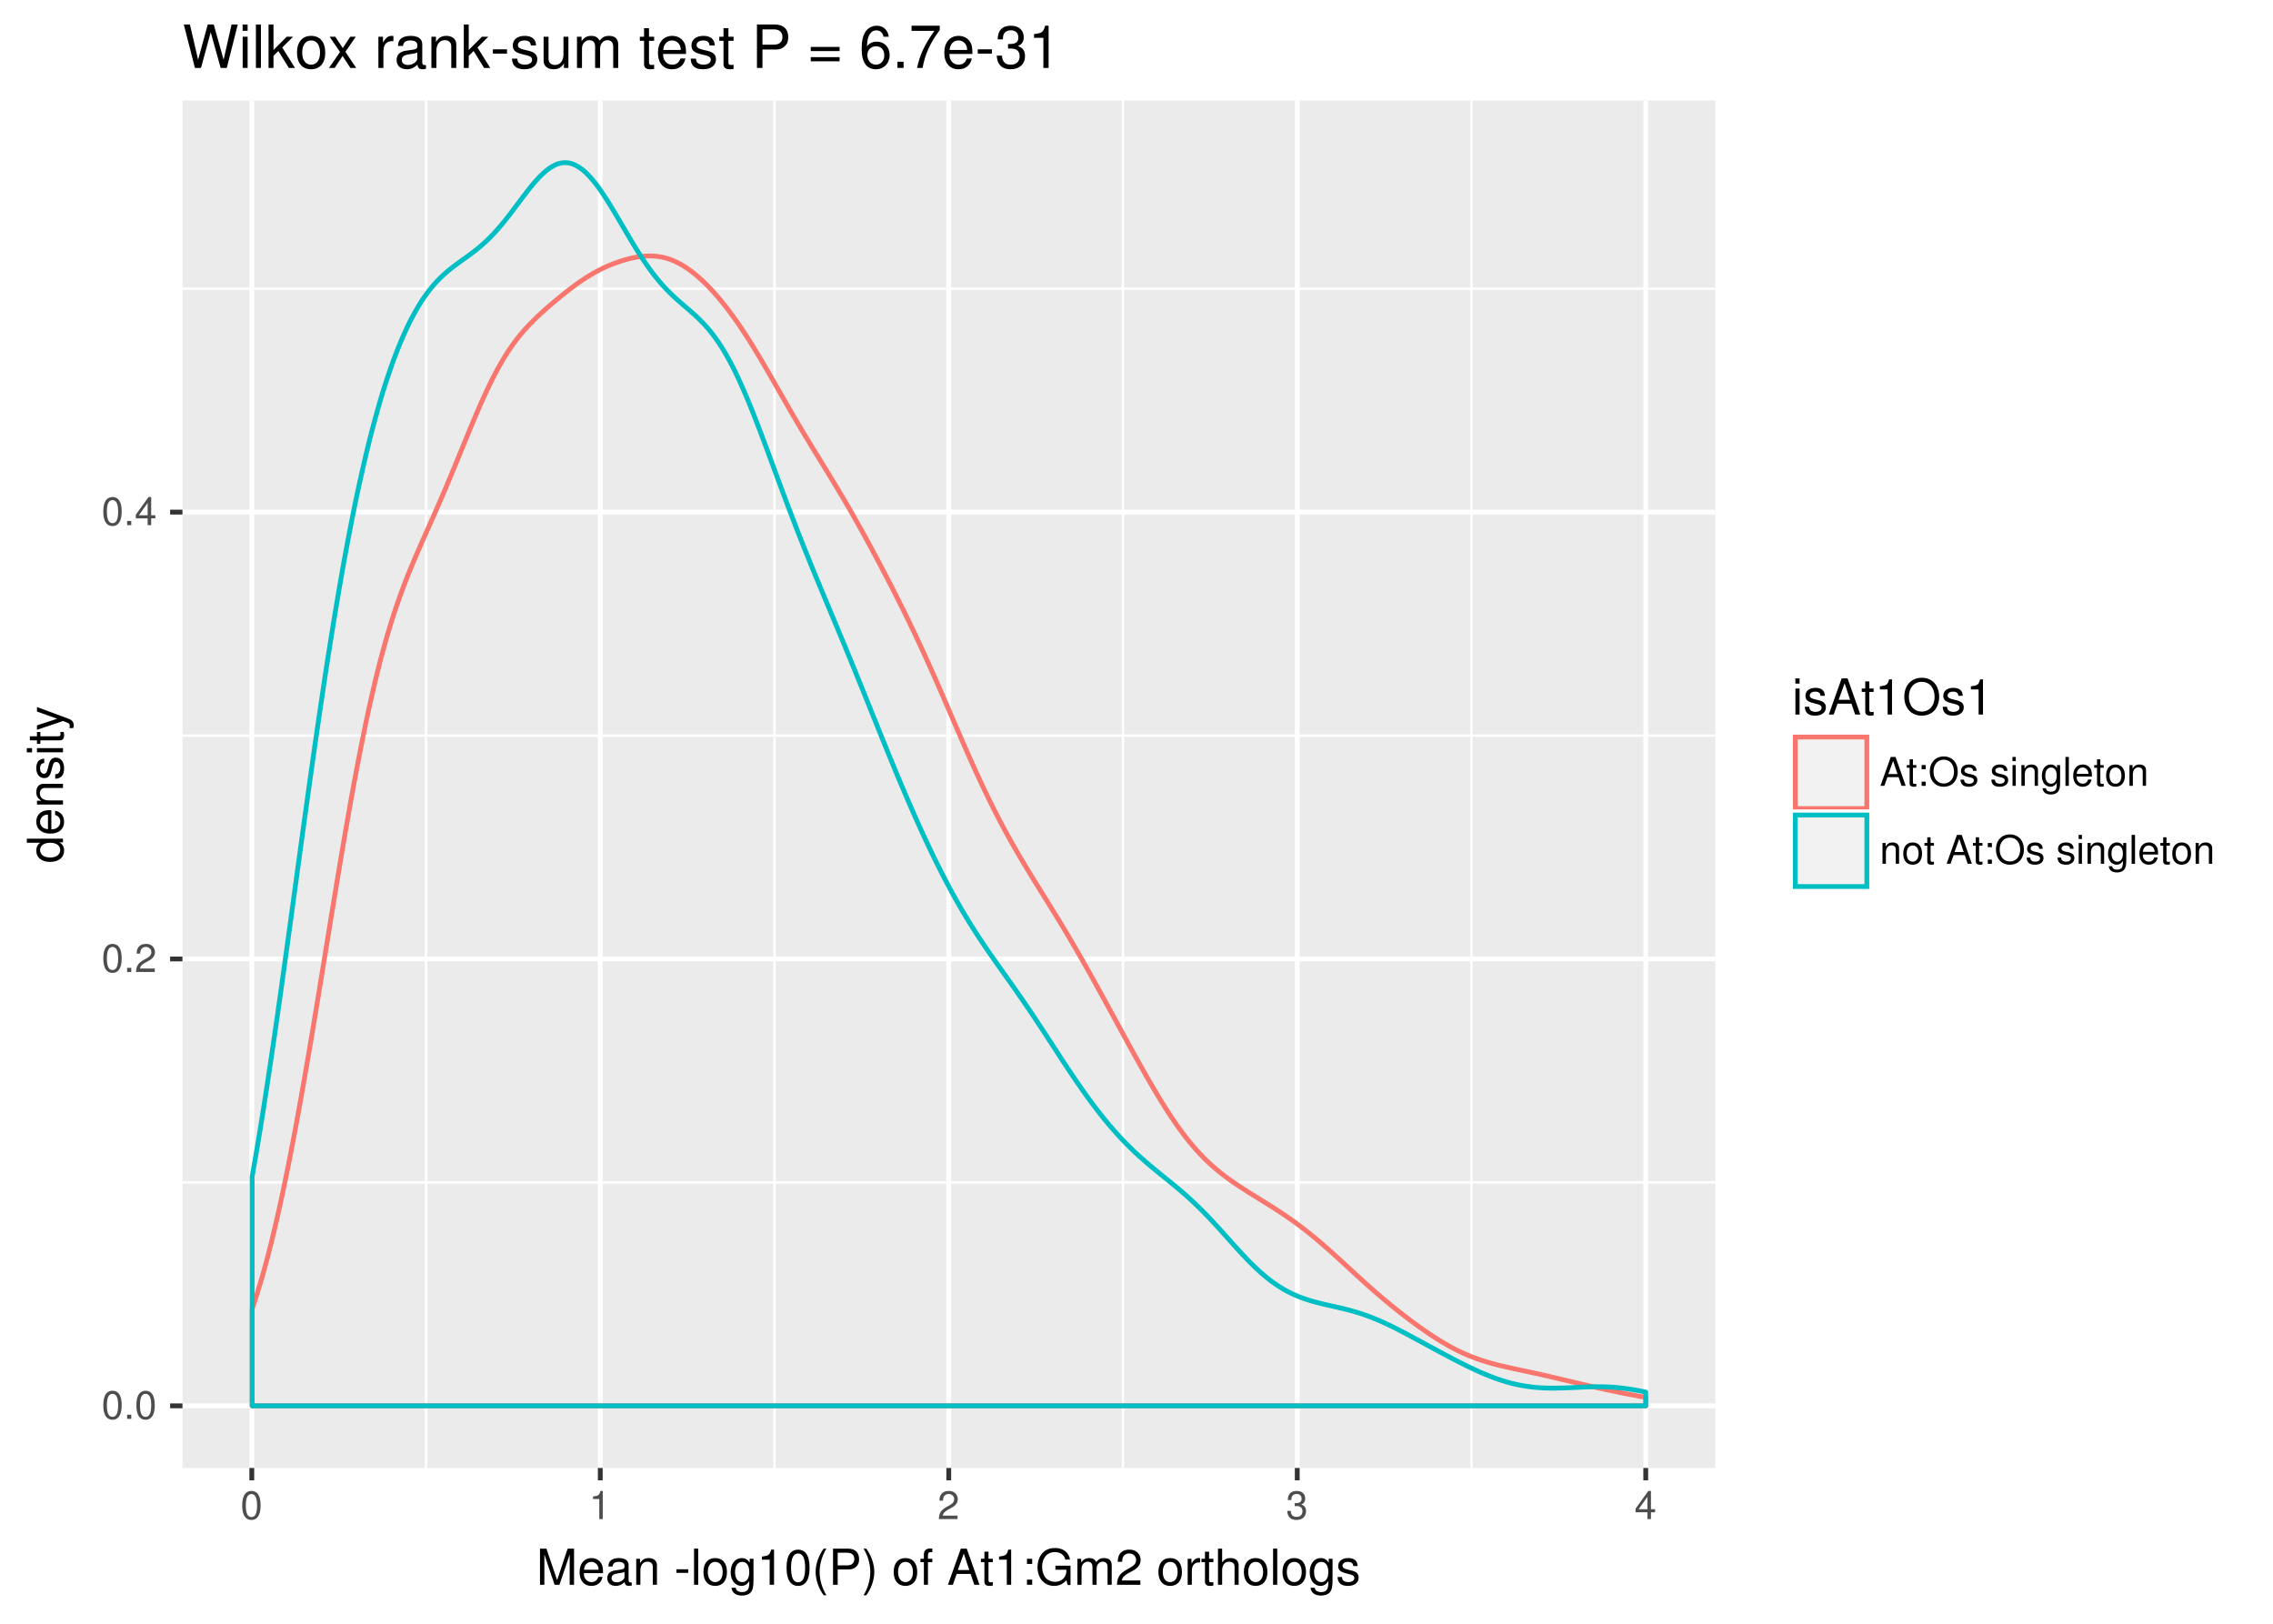 <?xml version="1.0" encoding="UTF-8"?>
<svg xmlns="http://www.w3.org/2000/svg" xmlns:xlink="http://www.w3.org/1999/xlink" width="504pt" height="360pt" viewBox="0 0 504 360" version="1.1">
<defs>
<g>
<symbol overflow="visible" id="glyph0-0">
<path style="stroke:none;" d=""/>
</symbol>
<symbol overflow="visible" id="glyph0-1">
<path style="stroke:none;" d="M 2.422 -6.234 C 1.844 -6.234 1.312 -5.984 0.984 -5.547 C 0.578 -5 0.375 -4.172 0.375 -3.016 C 0.375 -0.922 1.078 0.203 2.422 0.203 C 3.734 0.203 4.453 -0.922 4.453 -2.969 C 4.453 -4.172 4.266 -4.984 3.859 -5.547 C 3.531 -5.984 3.016 -6.234 2.422 -6.234 Z M 2.422 -5.547 C 3.25 -5.547 3.672 -4.703 3.672 -3.031 C 3.672 -1.266 3.266 -0.438 2.406 -0.438 C 1.578 -0.438 1.172 -1.297 1.172 -3.016 C 1.172 -4.719 1.578 -5.547 2.422 -5.547 Z M 2.422 -5.547 "/>
</symbol>
<symbol overflow="visible" id="glyph0-2">
<path style="stroke:none;" d="M 1.688 -0.922 L 0.766 -0.922 L 0.766 0 L 1.688 0 L 1.688 -0.922 Z M 1.688 -0.922 "/>
</symbol>
<symbol overflow="visible" id="glyph0-3">
<path style="stroke:none;" d="M 4.453 -0.766 L 1.172 -0.766 C 1.25 -1.281 1.531 -1.594 2.297 -2.047 L 3.172 -2.531 C 4.047 -3 4.5 -3.641 4.5 -4.406 C 4.5 -4.922 4.281 -5.406 3.922 -5.75 C 3.547 -6.078 3.094 -6.234 2.5 -6.234 C 1.703 -6.234 1.125 -5.953 0.781 -5.422 C 0.547 -5.094 0.453 -4.703 0.438 -4.078 L 1.219 -4.078 C 1.234 -4.5 1.297 -4.75 1.406 -4.953 C 1.594 -5.328 2 -5.562 2.469 -5.562 C 3.172 -5.562 3.703 -5.062 3.703 -4.391 C 3.703 -3.891 3.406 -3.469 2.859 -3.156 L 2.047 -2.703 C 0.75 -1.969 0.375 -1.375 0.297 0 L 4.453 0 L 4.453 -0.766 Z M 4.453 -0.766 "/>
</symbol>
<symbol overflow="visible" id="glyph0-4">
<path style="stroke:none;" d="M 2.875 -1.5 L 2.875 0 L 3.656 0 L 3.656 -1.5 L 4.578 -1.5 L 4.578 -2.188 L 3.656 -2.188 L 3.656 -6.234 L 3.078 -6.234 L 0.25 -2.312 L 0.25 -1.5 L 2.875 -1.5 Z M 2.875 -2.188 L 0.922 -2.188 L 2.875 -4.922 L 2.875 -2.188 Z M 2.875 -2.188 "/>
</symbol>
<symbol overflow="visible" id="glyph0-5">
<path style="stroke:none;" d="M 2.281 -4.438 L 2.281 0 L 3.047 0 L 3.047 -6.234 L 2.547 -6.234 C 2.266 -5.281 2.094 -5.141 0.891 -5 L 0.891 -4.438 L 2.281 -4.438 Z M 2.281 -4.438 "/>
</symbol>
<symbol overflow="visible" id="glyph0-6">
<path style="stroke:none;" d="M 1.938 -2.859 L 2.047 -2.859 L 2.359 -2.875 C 3.219 -2.875 3.656 -2.484 3.656 -1.734 C 3.656 -0.953 3.172 -0.484 2.359 -0.484 C 1.516 -0.484 1.109 -0.906 1.062 -1.812 L 0.281 -1.812 C 0.312 -1.312 0.406 -0.984 0.547 -0.703 C 0.875 -0.109 1.484 0.203 2.344 0.203 C 3.625 0.203 4.453 -0.562 4.453 -1.734 C 4.453 -2.531 4.141 -2.969 3.391 -3.234 C 3.969 -3.453 4.266 -3.891 4.266 -4.516 C 4.266 -5.594 3.547 -6.234 2.359 -6.234 C 1.109 -6.234 0.438 -5.547 0.406 -4.219 L 1.188 -4.219 C 1.203 -4.594 1.234 -4.812 1.328 -5 C 1.5 -5.344 1.891 -5.562 2.375 -5.562 C 3.062 -5.562 3.469 -5.156 3.469 -4.5 C 3.469 -4.062 3.312 -3.797 2.969 -3.656 C 2.766 -3.562 2.484 -3.531 1.938 -3.516 L 1.938 -2.859 Z M 1.938 -2.859 "/>
</symbol>
<symbol overflow="visible" id="glyph0-7">
<path style="stroke:none;" d="M 4.172 -1.922 L 4.828 0 L 5.75 0 L 3.5 -6.406 L 2.438 -6.406 L 0.156 0 L 1.016 0 L 1.703 -1.922 L 4.172 -1.922 Z M 3.938 -2.609 L 1.906 -2.609 L 2.953 -5.531 L 3.938 -2.609 Z M 3.938 -2.609 "/>
</symbol>
<symbol overflow="visible" id="glyph0-8">
<path style="stroke:none;" d="M 2.234 -4.609 L 1.484 -4.609 L 1.484 -5.875 L 0.75 -5.875 L 0.75 -4.609 L 0.125 -4.609 L 0.125 -4.016 L 0.75 -4.016 L 0.75 -0.531 C 0.75 -0.062 1.062 0.203 1.641 0.203 C 1.812 0.203 1.984 0.188 2.234 0.141 L 2.234 -0.469 C 2.141 -0.453 2.016 -0.438 1.875 -0.438 C 1.562 -0.438 1.484 -0.531 1.484 -0.859 L 1.484 -4.016 L 2.234 -4.016 L 2.234 -4.609 Z M 2.234 -4.609 "/>
</symbol>
<symbol overflow="visible" id="glyph0-9">
<path style="stroke:none;" d="M 1.875 -0.922 L 0.969 -0.922 L 0.969 0 L 1.875 0 L 1.875 -0.922 Z M 1.875 -4.609 L 0.969 -4.609 L 0.969 -3.688 L 1.875 -3.688 L 1.875 -4.609 Z M 1.875 -4.609 "/>
</symbol>
<symbol overflow="visible" id="glyph0-10">
<path style="stroke:none;" d="M 3.422 -6.516 C 1.578 -6.516 0.328 -5.156 0.328 -3.156 C 0.328 -1.156 1.578 0.203 3.438 0.203 C 4.203 0.203 4.906 -0.031 5.422 -0.469 C 6.109 -1.062 6.531 -2.062 6.531 -3.109 C 6.531 -5.172 5.297 -6.516 3.422 -6.516 Z M 3.422 -5.797 C 4.812 -5.797 5.703 -4.734 5.703 -3.125 C 5.703 -1.578 4.781 -0.516 3.438 -0.516 C 2.062 -0.516 1.156 -1.578 1.156 -3.156 C 1.156 -4.734 2.062 -5.797 3.422 -5.797 Z M 3.422 -5.797 "/>
</symbol>
<symbol overflow="visible" id="glyph0-11">
<path style="stroke:none;" d="M 3.859 -3.328 C 3.844 -4.234 3.25 -4.734 2.188 -4.734 C 1.109 -4.734 0.406 -4.188 0.406 -3.328 C 0.406 -2.609 0.781 -2.266 1.875 -2 L 2.562 -1.844 C 3.062 -1.719 3.266 -1.531 3.266 -1.203 C 3.266 -0.766 2.844 -0.469 2.203 -0.469 C 1.797 -0.469 1.469 -0.594 1.281 -0.781 C 1.172 -0.922 1.125 -1.047 1.078 -1.375 L 0.297 -1.375 C 0.328 -0.312 0.938 0.203 2.141 0.203 C 3.297 0.203 4.031 -0.375 4.031 -1.266 C 4.031 -1.938 3.656 -2.328 2.734 -2.547 L 2.031 -2.703 C 1.438 -2.844 1.172 -3.047 1.172 -3.375 C 1.172 -3.797 1.562 -4.062 2.156 -4.062 C 2.75 -4.062 3.062 -3.812 3.078 -3.328 L 3.859 -3.328 Z M 3.859 -3.328 "/>
</symbol>
<symbol overflow="visible" id="glyph0-12">
<path style="stroke:none;" d=""/>
</symbol>
<symbol overflow="visible" id="glyph0-13">
<path style="stroke:none;" d="M 1.312 -4.609 L 0.594 -4.609 L 0.594 0 L 1.312 0 L 1.312 -4.609 Z M 1.312 -6.406 L 0.578 -6.406 L 0.578 -5.484 L 1.312 -5.484 L 1.312 -6.406 Z M 1.312 -6.406 "/>
</symbol>
<symbol overflow="visible" id="glyph0-14">
<path style="stroke:none;" d="M 0.609 -4.609 L 0.609 0 L 1.359 0 L 1.359 -2.547 C 1.359 -3.484 1.844 -4.094 2.609 -4.094 C 3.188 -4.094 3.547 -3.75 3.547 -3.188 L 3.547 0 L 4.281 0 L 4.281 -3.484 C 4.281 -4.25 3.719 -4.734 2.828 -4.734 C 2.141 -4.734 1.703 -4.484 1.297 -3.828 L 1.297 -4.609 L 0.609 -4.609 Z M 0.609 -4.609 "/>
</symbol>
<symbol overflow="visible" id="glyph0-15">
<path style="stroke:none;" d="M 3.625 -4.609 L 3.625 -3.938 C 3.25 -4.484 2.812 -4.734 2.219 -4.734 C 1.047 -4.734 0.25 -3.719 0.25 -2.219 C 0.25 -1.469 0.453 -0.859 0.828 -0.406 C 1.172 -0.031 1.672 0.203 2.156 0.203 C 2.734 0.203 3.141 -0.047 3.547 -0.625 L 3.547 -0.391 C 3.547 0.234 3.469 0.609 3.297 0.875 C 3.094 1.141 2.719 1.297 2.266 1.297 C 1.938 1.297 1.641 1.219 1.438 1.062 C 1.266 0.922 1.203 0.797 1.156 0.531 L 0.406 0.531 C 0.484 1.406 1.156 1.922 2.25 1.922 C 2.922 1.922 3.516 1.703 3.812 1.328 C 4.172 0.906 4.297 0.328 4.297 -0.75 L 4.297 -4.609 L 3.625 -4.609 Z M 2.297 -4.062 C 3.094 -4.062 3.547 -3.391 3.547 -2.25 C 3.547 -1.141 3.078 -0.469 2.312 -0.469 C 1.5 -0.469 1.016 -1.156 1.016 -2.266 C 1.016 -3.375 1.516 -4.062 2.297 -4.062 Z M 2.297 -4.062 "/>
</symbol>
<symbol overflow="visible" id="glyph0-16">
<path style="stroke:none;" d="M 1.344 -6.406 L 0.594 -6.406 L 0.594 0 L 1.344 0 L 1.344 -6.406 Z M 1.344 -6.406 "/>
</symbol>
<symbol overflow="visible" id="glyph0-17">
<path style="stroke:none;" d="M 4.516 -2.062 C 4.516 -2.766 4.453 -3.188 4.328 -3.531 C 4.031 -4.281 3.328 -4.734 2.469 -4.734 C 1.172 -4.734 0.359 -3.75 0.359 -2.25 C 0.359 -0.734 1.156 0.203 2.453 0.203 C 3.5 0.203 4.234 -0.391 4.422 -1.406 L 3.672 -1.406 C 3.469 -0.797 3.062 -0.469 2.469 -0.469 C 2 -0.469 1.609 -0.688 1.359 -1.078 C 1.188 -1.344 1.125 -1.594 1.125 -2.062 L 4.516 -2.062 Z M 1.141 -2.656 C 1.203 -3.516 1.719 -4.062 2.453 -4.062 C 3.172 -4.062 3.734 -3.469 3.734 -2.703 C 3.734 -2.688 3.734 -2.672 3.719 -2.656 L 1.141 -2.656 Z M 1.141 -2.656 "/>
</symbol>
<symbol overflow="visible" id="glyph0-18">
<path style="stroke:none;" d="M 2.391 -4.734 C 1.094 -4.734 0.312 -3.812 0.312 -2.266 C 0.312 -0.719 1.094 0.203 2.406 0.203 C 3.688 0.203 4.484 -0.719 4.484 -2.234 C 4.484 -3.828 3.719 -4.734 2.391 -4.734 Z M 2.406 -4.062 C 3.234 -4.062 3.719 -3.391 3.719 -2.25 C 3.719 -1.156 3.203 -0.469 2.406 -0.469 C 1.578 -0.469 1.078 -1.156 1.078 -2.266 C 1.078 -3.375 1.578 -4.062 2.406 -4.062 Z M 2.406 -4.062 "/>
</symbol>
<symbol overflow="visible" id="glyph1-0">
<path style="stroke:none;" d=""/>
</symbol>
<symbol overflow="visible" id="glyph1-1">
<path style="stroke:none;" d="M 5.141 0 L 7.406 -6.719 L 7.406 0 L 8.375 0 L 8.375 -8.016 L 6.953 -8.016 L 4.625 -1.031 L 2.25 -8.016 L 0.828 -8.016 L 0.828 0 L 1.797 0 L 1.797 -6.719 L 4.062 0 L 5.141 0 Z M 5.141 0 "/>
</symbol>
<symbol overflow="visible" id="glyph1-2">
<path style="stroke:none;" d="M 5.641 -2.578 C 5.641 -3.453 5.578 -3.984 5.406 -4.406 C 5.031 -5.359 4.156 -5.922 3.078 -5.922 C 1.469 -5.922 0.438 -4.703 0.438 -2.812 C 0.438 -0.906 1.438 0.25 3.062 0.25 C 4.375 0.25 5.297 -0.5 5.516 -1.75 L 4.594 -1.75 C 4.344 -0.984 3.828 -0.594 3.094 -0.594 C 2.516 -0.594 2.016 -0.859 1.703 -1.344 C 1.484 -1.672 1.406 -2 1.391 -2.578 L 5.641 -2.578 Z M 1.422 -3.328 C 1.5 -4.391 2.141 -5.078 3.062 -5.078 C 3.969 -5.078 4.656 -4.328 4.656 -3.391 C 4.656 -3.359 4.656 -3.344 4.656 -3.328 L 1.422 -3.328 Z M 1.422 -3.328 "/>
</symbol>
<symbol overflow="visible" id="glyph1-3">
<path style="stroke:none;" d="M 5.891 -0.531 C 5.781 -0.516 5.734 -0.516 5.688 -0.516 C 5.375 -0.516 5.188 -0.688 5.188 -0.969 L 5.188 -4.359 C 5.188 -5.375 4.438 -5.922 3.031 -5.922 C 2.188 -5.922 1.5 -5.688 1.109 -5.266 C 0.844 -4.969 0.734 -4.625 0.719 -4.062 L 1.641 -4.062 C 1.719 -4.766 2.141 -5.078 2.984 -5.078 C 3.812 -5.078 4.281 -4.781 4.281 -4.219 L 4.281 -3.984 C 4.281 -3.594 4.047 -3.438 3.328 -3.344 C 2.031 -3.172 1.828 -3.141 1.469 -2.984 C 0.797 -2.719 0.469 -2.203 0.469 -1.453 C 0.469 -0.406 1.188 0.25 2.359 0.25 C 3.078 0.25 3.656 0 4.312 -0.594 C 4.375 -0.016 4.656 0.25 5.266 0.25 C 5.438 0.25 5.594 0.234 5.891 0.156 L 5.891 -0.531 Z M 4.281 -1.812 C 4.281 -1.5 4.188 -1.312 3.922 -1.062 C 3.547 -0.719 3.094 -0.547 2.547 -0.547 C 1.844 -0.547 1.422 -0.891 1.422 -1.469 C 1.422 -2.078 1.828 -2.391 2.812 -2.531 C 3.766 -2.656 3.969 -2.703 4.281 -2.844 L 4.281 -1.812 Z M 4.281 -1.812 "/>
</symbol>
<symbol overflow="visible" id="glyph1-4">
<path style="stroke:none;" d="M 0.766 -5.766 L 0.766 0 L 1.688 0 L 1.688 -3.172 C 1.688 -4.359 2.312 -5.125 3.25 -5.125 C 3.984 -5.125 4.438 -4.688 4.438 -4 L 4.438 0 L 5.359 0 L 5.359 -4.359 C 5.359 -5.312 4.641 -5.922 3.531 -5.922 C 2.672 -5.922 2.125 -5.594 1.609 -4.797 L 1.609 -5.766 L 0.766 -5.766 Z M 0.766 -5.766 "/>
</symbol>
<symbol overflow="visible" id="glyph1-5">
<path style="stroke:none;" d=""/>
</symbol>
<symbol overflow="visible" id="glyph1-6">
<path style="stroke:none;" d="M 3.125 -3.438 L 0.5 -3.438 L 0.5 -2.641 L 3.125 -2.641 L 3.125 -3.438 Z M 3.125 -3.438 "/>
</symbol>
<symbol overflow="visible" id="glyph1-7">
<path style="stroke:none;" d="M 1.672 -8.016 L 0.75 -8.016 L 0.75 0 L 1.672 0 L 1.672 -8.016 Z M 1.672 -8.016 "/>
</symbol>
<symbol overflow="visible" id="glyph1-8">
<path style="stroke:none;" d="M 2.984 -5.922 C 1.375 -5.922 0.391 -4.781 0.391 -2.844 C 0.391 -0.906 1.359 0.25 3 0.25 C 4.625 0.25 5.609 -0.906 5.609 -2.797 C 5.609 -4.781 4.656 -5.922 2.984 -5.922 Z M 3 -5.078 C 4.031 -5.078 4.656 -4.234 4.656 -2.812 C 4.656 -1.453 4.016 -0.594 3 -0.594 C 1.984 -0.594 1.359 -1.438 1.359 -2.844 C 1.359 -4.219 1.984 -5.078 3 -5.078 Z M 3 -5.078 "/>
</symbol>
<symbol overflow="visible" id="glyph1-9">
<path style="stroke:none;" d="M 4.531 -5.766 L 4.531 -4.922 C 4.062 -5.609 3.516 -5.922 2.766 -5.922 C 1.312 -5.922 0.312 -4.656 0.312 -2.781 C 0.312 -1.844 0.578 -1.062 1.047 -0.516 C 1.469 -0.031 2.094 0.25 2.688 0.25 C 3.422 0.25 3.922 -0.062 4.438 -0.781 L 4.438 -0.484 C 4.438 0.297 4.344 0.766 4.109 1.094 C 3.875 1.438 3.406 1.625 2.844 1.625 C 2.422 1.625 2.047 1.516 1.797 1.312 C 1.578 1.156 1.5 1 1.438 0.656 L 0.5 0.656 C 0.609 1.75 1.453 2.391 2.812 2.391 C 3.656 2.391 4.406 2.125 4.781 1.656 C 5.219 1.141 5.375 0.406 5.375 -0.953 L 5.375 -5.766 L 4.531 -5.766 Z M 2.875 -5.078 C 3.859 -5.078 4.438 -4.25 4.438 -2.812 C 4.438 -1.438 3.844 -0.594 2.875 -0.594 C 1.875 -0.594 1.281 -1.438 1.281 -2.844 C 1.281 -4.219 1.891 -5.078 2.875 -5.078 Z M 2.875 -5.078 "/>
</symbol>
<symbol overflow="visible" id="glyph1-10">
<path style="stroke:none;" d="M 2.844 -5.562 L 2.844 0 L 3.812 0 L 3.812 -7.797 L 3.172 -7.797 C 2.844 -6.594 2.625 -6.438 1.125 -6.25 L 1.125 -5.562 L 2.844 -5.562 Z M 2.844 -5.562 "/>
</symbol>
<symbol overflow="visible" id="glyph1-11">
<path style="stroke:none;" d="M 3.031 -7.797 C 2.297 -7.797 1.641 -7.484 1.234 -6.938 C 0.719 -6.266 0.469 -5.219 0.469 -3.766 C 0.469 -1.141 1.359 0.25 3.031 0.25 C 4.672 0.25 5.578 -1.141 5.578 -3.703 C 5.578 -5.219 5.328 -6.234 4.812 -6.938 C 4.406 -7.484 3.766 -7.797 3.031 -7.797 Z M 3.031 -6.938 C 4.062 -6.938 4.594 -5.891 4.594 -3.797 C 4.594 -1.578 4.078 -0.547 3 -0.547 C 1.984 -0.547 1.469 -1.625 1.469 -3.766 C 1.469 -5.891 1.984 -6.938 3.031 -6.938 Z M 3.031 -6.938 "/>
</symbol>
<symbol overflow="visible" id="glyph1-12">
<path style="stroke:none;" d="M 2.594 -8.016 C 1.5 -6.578 0.797 -4.578 0.797 -2.844 C 0.797 -1.109 1.5 0.891 2.594 2.328 L 3.203 2.328 C 2.234 0.766 1.688 -1.094 1.688 -2.844 C 1.688 -4.594 2.234 -6.453 3.203 -8.016 L 2.594 -8.016 Z M 2.594 -8.016 "/>
</symbol>
<symbol overflow="visible" id="glyph1-13">
<path style="stroke:none;" d="M 2.031 -3.406 L 4.547 -3.406 C 5.172 -3.406 5.672 -3.594 6.094 -3.969 C 6.578 -4.406 6.781 -4.922 6.781 -5.672 C 6.781 -7.172 5.891 -8.016 4.312 -8.016 L 1 -8.016 L 1 0 L 2.031 0 L 2.031 -3.406 Z M 2.031 -4.297 L 2.031 -7.109 L 4.156 -7.109 C 5.141 -7.109 5.719 -6.594 5.719 -5.703 C 5.719 -4.828 5.141 -4.297 4.156 -4.297 L 2.031 -4.297 Z M 2.031 -4.297 "/>
</symbol>
<symbol overflow="visible" id="glyph1-14">
<path style="stroke:none;" d="M 1.016 2.328 C 2.125 0.891 2.812 -1.109 2.812 -2.844 C 2.812 -4.578 2.125 -6.578 1.016 -8.016 L 0.422 -8.016 C 1.391 -6.453 1.922 -4.594 1.922 -2.844 C 1.922 -1.094 1.391 0.766 0.422 2.328 L 1.016 2.328 Z M 1.016 2.328 "/>
</symbol>
<symbol overflow="visible" id="glyph1-15">
<path style="stroke:none;" d="M 2.844 -5.766 L 1.875 -5.766 L 1.875 -6.672 C 1.875 -7.047 2.094 -7.25 2.516 -7.25 C 2.594 -7.25 2.625 -7.25 2.844 -7.234 L 2.844 -8 C 2.625 -8.047 2.516 -8.047 2.328 -8.047 C 1.469 -8.047 0.969 -7.562 0.969 -6.75 L 0.969 -5.766 L 0.203 -5.766 L 0.203 -5.016 L 0.969 -5.016 L 0.969 0 L 1.875 0 L 1.875 -5.016 L 2.844 -5.016 L 2.844 -5.766 Z M 2.844 -5.766 "/>
</symbol>
<symbol overflow="visible" id="glyph1-16">
<path style="stroke:none;" d="M 5.219 -2.406 L 6.031 0 L 7.188 0 L 4.359 -8.016 L 3.047 -8.016 L 0.188 0 L 1.281 0 L 2.125 -2.406 L 5.219 -2.406 Z M 4.922 -3.266 L 2.375 -3.266 L 3.703 -6.922 L 4.922 -3.266 Z M 4.922 -3.266 "/>
</symbol>
<symbol overflow="visible" id="glyph1-17">
<path style="stroke:none;" d="M 2.797 -5.766 L 1.844 -5.766 L 1.844 -7.344 L 0.938 -7.344 L 0.938 -5.766 L 0.156 -5.766 L 0.156 -5.016 L 0.938 -5.016 L 0.938 -0.656 C 0.938 -0.078 1.328 0.25 2.047 0.25 C 2.266 0.25 2.484 0.234 2.797 0.172 L 2.797 -0.594 C 2.672 -0.562 2.531 -0.547 2.359 -0.547 C 1.953 -0.547 1.844 -0.656 1.844 -1.062 L 1.844 -5.016 L 2.797 -5.016 L 2.797 -5.766 Z M 2.797 -5.766 "/>
</symbol>
<symbol overflow="visible" id="glyph1-18">
<path style="stroke:none;" d="M 2.359 -1.141 L 1.203 -1.141 L 1.203 0 L 2.359 0 L 2.359 -1.141 Z M 2.359 -5.766 L 1.203 -5.766 L 1.203 -4.625 L 2.359 -4.625 L 2.359 -5.766 Z M 2.359 -5.766 "/>
</symbol>
<symbol overflow="visible" id="glyph1-19">
<path style="stroke:none;" d="M 7.797 -4.234 L 4.453 -4.234 L 4.453 -3.328 L 6.891 -3.328 L 6.891 -3.109 C 6.891 -1.688 5.844 -0.656 4.375 -0.656 C 3.562 -0.656 2.828 -0.953 2.359 -1.469 C 1.828 -2.031 1.5 -2.984 1.5 -3.984 C 1.5 -5.953 2.625 -7.25 4.328 -7.25 C 5.547 -7.25 6.422 -6.625 6.641 -5.594 L 7.688 -5.594 C 7.406 -7.219 6.172 -8.156 4.328 -8.156 C 3.359 -8.156 2.562 -7.891 1.938 -7.375 C 1.016 -6.609 0.484 -5.375 0.484 -3.922 C 0.484 -1.469 1.984 0.25 4.156 0.25 C 5.25 0.25 6.109 -0.156 6.891 -1.016 L 7.156 0.047 L 7.797 0.047 L 7.797 -4.234 Z M 7.797 -4.234 "/>
</symbol>
<symbol overflow="visible" id="glyph1-20">
<path style="stroke:none;" d="M 0.766 -5.766 L 0.766 0 L 1.688 0 L 1.688 -3.625 C 1.688 -4.453 2.297 -5.125 3.047 -5.125 C 3.734 -5.125 4.109 -4.703 4.109 -3.969 L 4.109 0 L 5.031 0 L 5.031 -3.625 C 5.031 -4.453 5.641 -5.125 6.391 -5.125 C 7.062 -5.125 7.453 -4.703 7.453 -3.969 L 7.453 0 L 8.375 0 L 8.375 -4.328 C 8.375 -5.359 7.781 -5.922 6.703 -5.922 C 5.938 -5.922 5.484 -5.703 4.938 -5.047 C 4.594 -5.672 4.141 -5.922 3.391 -5.922 C 2.625 -5.922 2.109 -5.641 1.609 -4.953 L 1.609 -5.766 L 0.766 -5.766 Z M 0.766 -5.766 "/>
</symbol>
<symbol overflow="visible" id="glyph1-21">
<path style="stroke:none;" d="M 5.562 -0.953 L 1.469 -0.953 C 1.562 -1.594 1.906 -2 2.875 -2.562 L 3.969 -3.156 C 5.062 -3.75 5.625 -4.547 5.625 -5.516 C 5.625 -6.156 5.359 -6.766 4.891 -7.188 C 4.438 -7.594 3.859 -7.797 3.125 -7.797 C 2.141 -7.797 1.391 -7.453 0.969 -6.781 C 0.688 -6.375 0.578 -5.891 0.547 -5.094 L 1.516 -5.094 C 1.547 -5.625 1.609 -5.938 1.75 -6.188 C 2 -6.672 2.516 -6.953 3.094 -6.953 C 3.969 -6.953 4.625 -6.328 4.625 -5.484 C 4.625 -4.875 4.266 -4.344 3.578 -3.953 L 2.562 -3.375 C 0.938 -2.453 0.469 -1.719 0.375 0 L 5.562 0 L 5.562 -0.953 Z M 5.562 -0.953 "/>
</symbol>
<symbol overflow="visible" id="glyph1-22">
<path style="stroke:none;" d="M 0.766 -5.766 L 0.766 0 L 1.688 0 L 1.688 -2.984 C 1.688 -3.812 1.891 -4.359 2.328 -4.672 C 2.625 -4.891 2.891 -4.953 3.531 -4.969 L 3.531 -5.891 C 3.375 -5.922 3.297 -5.922 3.172 -5.922 C 2.578 -5.922 2.141 -5.578 1.609 -4.719 L 1.609 -5.766 L 0.766 -5.766 Z M 0.766 -5.766 "/>
</symbol>
<symbol overflow="visible" id="glyph1-23">
<path style="stroke:none;" d="M 0.766 -8.016 L 0.766 0 L 1.688 0 L 1.688 -3.172 C 1.688 -4.359 2.297 -5.125 3.25 -5.125 C 3.547 -5.125 3.844 -5.031 4.062 -4.859 C 4.328 -4.672 4.438 -4.406 4.438 -4 L 4.438 0 L 5.344 0 L 5.344 -4.359 C 5.344 -5.328 4.656 -5.922 3.531 -5.922 C 2.719 -5.922 2.219 -5.672 1.688 -4.969 L 1.688 -8.016 L 0.766 -8.016 Z M 0.766 -8.016 "/>
</symbol>
<symbol overflow="visible" id="glyph1-24">
<path style="stroke:none;" d="M 4.812 -4.156 C 4.812 -5.297 4.062 -5.922 2.734 -5.922 C 1.391 -5.922 0.516 -5.234 0.516 -4.172 C 0.516 -3.266 0.984 -2.844 2.344 -2.516 L 3.203 -2.297 C 3.844 -2.141 4.094 -1.906 4.094 -1.5 C 4.094 -0.953 3.547 -0.594 2.75 -0.594 C 2.25 -0.594 1.844 -0.734 1.609 -0.984 C 1.469 -1.141 1.391 -1.312 1.344 -1.719 L 0.375 -1.719 C 0.422 -0.391 1.172 0.25 2.672 0.25 C 4.125 0.25 5.047 -0.469 5.047 -1.578 C 5.047 -2.438 4.562 -2.906 3.422 -3.172 L 2.547 -3.391 C 1.797 -3.562 1.469 -3.812 1.469 -4.219 C 1.469 -4.734 1.953 -5.078 2.688 -5.078 C 3.438 -5.078 3.828 -4.766 3.844 -4.156 L 4.812 -4.156 Z M 4.812 -4.156 "/>
</symbol>
<symbol overflow="visible" id="glyph1-25">
<path style="stroke:none;" d="M 1.656 -5.766 L 0.734 -5.766 L 0.734 0 L 1.656 0 L 1.656 -5.766 Z M 1.656 -8.016 L 0.719 -8.016 L 0.719 -6.859 L 1.656 -6.859 L 1.656 -8.016 Z M 1.656 -8.016 "/>
</symbol>
<symbol overflow="visible" id="glyph1-26">
<path style="stroke:none;" d="M 4.281 -8.156 C 1.984 -8.156 0.422 -6.453 0.422 -3.953 C 0.422 -1.438 1.984 0.25 4.297 0.25 C 5.266 0.25 6.125 -0.047 6.781 -0.594 C 7.641 -1.328 8.156 -2.578 8.156 -3.891 C 8.156 -6.469 6.641 -8.156 4.281 -8.156 Z M 4.281 -7.25 C 6.016 -7.25 7.141 -5.922 7.141 -3.906 C 7.141 -1.969 5.984 -0.656 4.297 -0.656 C 2.578 -0.656 1.438 -1.969 1.438 -3.953 C 1.438 -5.922 2.578 -7.25 4.281 -7.25 Z M 4.281 -7.25 "/>
</symbol>
<symbol overflow="visible" id="glyph2-0">
<path style="stroke:none;" d=""/>
</symbol>
<symbol overflow="visible" id="glyph2-1">
<path style="stroke:none;" d="M -8.016 -5.438 L -8.016 -4.531 L -5.031 -4.531 C -5.625 -4.141 -5.922 -3.531 -5.922 -2.766 C -5.922 -1.266 -4.734 -0.281 -2.891 -0.281 C -0.953 -0.281 0.25 -1.25 0.25 -2.797 C 0.25 -3.594 -0.047 -4.141 -0.766 -4.625 L 0 -4.625 L 0 -5.438 L -8.016 -5.438 Z M -5.078 -2.922 C -5.078 -3.906 -4.188 -4.531 -2.812 -4.531 C -1.484 -4.531 -0.609 -3.891 -0.609 -2.922 C -0.609 -1.906 -1.5 -1.25 -2.844 -1.25 C -4.188 -1.25 -5.078 -1.906 -5.078 -2.922 Z M -5.078 -2.922 "/>
</symbol>
<symbol overflow="visible" id="glyph2-2">
<path style="stroke:none;" d="M -2.578 -5.641 C -3.453 -5.641 -3.984 -5.578 -4.406 -5.406 C -5.359 -5.031 -5.922 -4.156 -5.922 -3.078 C -5.922 -1.469 -4.703 -0.438 -2.812 -0.438 C -0.906 -0.438 0.25 -1.438 0.25 -3.062 C 0.25 -4.375 -0.5 -5.297 -1.75 -5.516 L -1.75 -4.594 C -0.984 -4.344 -0.594 -3.828 -0.594 -3.094 C -0.594 -2.516 -0.859 -2.016 -1.344 -1.703 C -1.672 -1.484 -2 -1.406 -2.578 -1.391 L -2.578 -5.641 Z M -3.328 -1.422 C -4.391 -1.5 -5.078 -2.141 -5.078 -3.062 C -5.078 -3.969 -4.328 -4.656 -3.391 -4.656 C -3.359 -4.656 -3.344 -4.656 -3.328 -4.656 L -3.328 -1.422 Z M -3.328 -1.422 "/>
</symbol>
<symbol overflow="visible" id="glyph2-3">
<path style="stroke:none;" d="M -5.766 -0.766 L 0 -0.766 L 0 -1.688 L -3.172 -1.688 C -4.359 -1.688 -5.125 -2.312 -5.125 -3.25 C -5.125 -3.984 -4.688 -4.438 -4 -4.438 L 0 -4.438 L 0 -5.359 L -4.359 -5.359 C -5.312 -5.359 -5.922 -4.641 -5.922 -3.531 C -5.922 -2.672 -5.594 -2.125 -4.797 -1.609 L -5.766 -1.609 L -5.766 -0.766 Z M -5.766 -0.766 "/>
</symbol>
<symbol overflow="visible" id="glyph2-4">
<path style="stroke:none;" d="M -4.156 -4.812 C -5.297 -4.812 -5.922 -4.062 -5.922 -2.734 C -5.922 -1.391 -5.234 -0.516 -4.172 -0.516 C -3.266 -0.516 -2.844 -0.984 -2.516 -2.344 L -2.297 -3.203 C -2.141 -3.844 -1.906 -4.094 -1.5 -4.094 C -0.953 -4.094 -0.594 -3.547 -0.594 -2.75 C -0.594 -2.25 -0.734 -1.844 -0.984 -1.609 C -1.141 -1.469 -1.312 -1.391 -1.719 -1.344 L -1.719 -0.375 C -0.391 -0.422 0.25 -1.172 0.25 -2.672 C 0.25 -4.125 -0.469 -5.047 -1.578 -5.047 C -2.438 -5.047 -2.906 -4.562 -3.172 -3.422 L -3.391 -2.547 C -3.562 -1.797 -3.812 -1.469 -4.219 -1.469 C -4.734 -1.469 -5.078 -1.953 -5.078 -2.688 C -5.078 -3.438 -4.766 -3.828 -4.156 -3.844 L -4.156 -4.812 Z M -4.156 -4.812 "/>
</symbol>
<symbol overflow="visible" id="glyph2-5">
<path style="stroke:none;" d="M -5.766 -1.656 L -5.766 -0.734 L 0 -0.734 L 0 -1.656 L -5.766 -1.656 Z M -8.016 -1.656 L -8.016 -0.719 L -6.859 -0.719 L -6.859 -1.656 L -8.016 -1.656 Z M -8.016 -1.656 "/>
</symbol>
<symbol overflow="visible" id="glyph2-6">
<path style="stroke:none;" d="M -5.766 -2.797 L -5.766 -1.844 L -7.344 -1.844 L -7.344 -0.938 L -5.766 -0.938 L -5.766 -0.156 L -5.016 -0.156 L -5.016 -0.938 L -0.656 -0.938 C -0.078 -0.938 0.25 -1.328 0.25 -2.047 C 0.25 -2.266 0.234 -2.484 0.172 -2.797 L -0.594 -2.797 C -0.562 -2.672 -0.547 -2.531 -0.547 -2.359 C -0.547 -1.953 -0.656 -1.844 -1.062 -1.844 L -5.016 -1.844 L -5.016 -2.797 L -5.766 -2.797 Z M -5.766 -2.797 "/>
</symbol>
<symbol overflow="visible" id="glyph2-7">
<path style="stroke:none;" d="M -5.766 -4.266 L -1.281 -2.672 L -5.766 -1.203 L -5.766 -0.219 L 0.016 -2.172 L 0.938 -1.812 C 1.344 -1.672 1.5 -1.469 1.5 -1.078 C 1.5 -0.953 1.469 -0.797 1.438 -0.594 L 2.25 -0.594 C 2.359 -0.781 2.391 -0.969 2.391 -1.203 C 2.391 -1.5 2.297 -1.828 2.125 -2.062 C 1.906 -2.359 1.672 -2.516 1.203 -2.688 L -5.766 -5.266 L -5.766 -4.266 Z M -5.766 -4.266 "/>
</symbol>
<symbol overflow="visible" id="glyph3-0">
<path style="stroke:none;" d=""/>
</symbol>
<symbol overflow="visible" id="glyph3-1">
<path style="stroke:none;" d="M 9.828 0 L 12.266 -9.625 L 10.891 -9.625 L 9.125 -1.812 L 6.938 -9.625 L 5.609 -9.625 L 3.469 -1.812 L 1.656 -9.625 L 0.297 -9.625 L 2.766 0 L 4.109 0 L 6.266 -7.906 L 8.469 0 L 9.828 0 Z M 9.828 0 "/>
</symbol>
<symbol overflow="visible" id="glyph3-2">
<path style="stroke:none;" d="M 1.984 -6.922 L 0.891 -6.922 L 0.891 0 L 1.984 0 L 1.984 -6.922 Z M 1.984 -9.625 L 0.875 -9.625 L 0.875 -8.234 L 1.984 -8.234 L 1.984 -9.625 Z M 1.984 -9.625 "/>
</symbol>
<symbol overflow="visible" id="glyph3-3">
<path style="stroke:none;" d="M 2 -9.625 L 0.891 -9.625 L 0.891 0 L 2 0 L 2 -9.625 Z M 2 -9.625 "/>
</symbol>
<symbol overflow="visible" id="glyph3-4">
<path style="stroke:none;" d="M 1.859 -9.625 L 0.766 -9.625 L 0.766 0 L 1.859 0 L 1.859 -2.688 L 2.938 -3.75 L 5.266 0 L 6.625 0 L 3.797 -4.531 L 6.203 -6.922 L 4.797 -6.922 L 1.859 -3.984 L 1.859 -9.625 Z M 1.859 -9.625 "/>
</symbol>
<symbol overflow="visible" id="glyph3-5">
<path style="stroke:none;" d="M 3.594 -7.109 C 1.656 -7.109 0.469 -5.734 0.469 -3.406 C 0.469 -1.078 1.641 0.297 3.609 0.297 C 5.547 0.297 6.734 -1.078 6.734 -3.359 C 6.734 -5.75 5.578 -7.109 3.594 -7.109 Z M 3.609 -6.094 C 4.844 -6.094 5.578 -5.078 5.578 -3.359 C 5.578 -1.75 4.812 -0.719 3.609 -0.719 C 2.375 -0.719 1.625 -1.734 1.625 -3.406 C 1.625 -5.062 2.375 -6.094 3.609 -6.094 Z M 3.609 -6.094 "/>
</symbol>
<symbol overflow="visible" id="glyph3-6">
<path style="stroke:none;" d="M 3.859 -3.578 L 6.172 -6.922 L 4.938 -6.922 L 3.281 -4.406 L 1.609 -6.922 L 0.359 -6.922 L 2.672 -3.531 L 0.219 0 L 1.484 0 L 3.234 -2.656 L 4.969 0 L 6.25 0 L 3.859 -3.578 Z M 3.859 -3.578 "/>
</symbol>
<symbol overflow="visible" id="glyph3-7">
<path style="stroke:none;" d=""/>
</symbol>
<symbol overflow="visible" id="glyph3-8">
<path style="stroke:none;" d="M 0.906 -6.922 L 0.906 0 L 2.016 0 L 2.016 -3.594 C 2.016 -4.578 2.266 -5.234 2.797 -5.609 C 3.141 -5.859 3.469 -5.938 4.234 -5.953 L 4.234 -7.078 C 4.047 -7.109 3.969 -7.109 3.812 -7.109 C 3.109 -7.109 2.562 -6.688 1.922 -5.672 L 1.922 -6.922 L 0.906 -6.922 Z M 0.906 -6.922 "/>
</symbol>
<symbol overflow="visible" id="glyph3-9">
<path style="stroke:none;" d="M 7.062 -0.641 C 6.938 -0.625 6.891 -0.625 6.828 -0.625 C 6.438 -0.625 6.234 -0.812 6.234 -1.156 L 6.234 -5.234 C 6.234 -6.453 5.328 -7.109 3.625 -7.109 C 2.625 -7.109 1.797 -6.828 1.328 -6.312 C 1.016 -5.953 0.891 -5.562 0.859 -4.875 L 1.969 -4.875 C 2.062 -5.719 2.562 -6.094 3.594 -6.094 C 4.578 -6.094 5.141 -5.734 5.141 -5.062 L 5.141 -4.781 C 5.141 -4.312 4.859 -4.125 3.984 -4.016 C 2.422 -3.812 2.188 -3.766 1.766 -3.594 C 0.969 -3.266 0.547 -2.641 0.547 -1.75 C 0.547 -0.484 1.422 0.297 2.828 0.297 C 3.703 0.297 4.391 0 5.172 -0.719 C 5.25 -0.016 5.594 0.297 6.312 0.297 C 6.531 0.297 6.703 0.281 7.062 0.188 L 7.062 -0.641 Z M 5.141 -2.172 C 5.141 -1.812 5.031 -1.578 4.703 -1.281 C 4.25 -0.875 3.703 -0.656 3.062 -0.656 C 2.203 -0.656 1.703 -1.062 1.703 -1.766 C 1.703 -2.5 2.188 -2.859 3.359 -3.031 C 4.531 -3.188 4.766 -3.25 5.141 -3.422 L 5.141 -2.172 Z M 5.141 -2.172 "/>
</symbol>
<symbol overflow="visible" id="glyph3-10">
<path style="stroke:none;" d="M 0.922 -6.922 L 0.922 0 L 2.031 0 L 2.031 -3.812 C 2.031 -5.234 2.766 -6.156 3.906 -6.156 C 4.781 -6.156 5.328 -5.625 5.328 -4.797 L 5.328 0 L 6.438 0 L 6.438 -5.234 C 6.438 -6.375 5.578 -7.109 4.234 -7.109 C 3.203 -7.109 2.547 -6.719 1.938 -5.75 L 1.938 -6.922 L 0.922 -6.922 Z M 0.922 -6.922 "/>
</symbol>
<symbol overflow="visible" id="glyph3-11">
<path style="stroke:none;" d="M 3.75 -4.125 L 0.609 -4.125 L 0.609 -3.172 L 3.75 -3.172 L 3.75 -4.125 Z M 3.75 -4.125 "/>
</symbol>
<symbol overflow="visible" id="glyph3-12">
<path style="stroke:none;" d="M 5.781 -4.984 C 5.766 -6.344 4.875 -7.109 3.281 -7.109 C 1.656 -7.109 0.625 -6.281 0.625 -5 C 0.625 -3.922 1.172 -3.406 2.812 -3.016 L 3.844 -2.766 C 4.609 -2.578 4.906 -2.297 4.906 -1.797 C 4.906 -1.156 4.266 -0.719 3.297 -0.719 C 2.703 -0.719 2.203 -0.891 1.922 -1.172 C 1.75 -1.375 1.672 -1.578 1.609 -2.062 L 0.453 -2.062 C 0.5 -0.469 1.406 0.297 3.203 0.297 C 4.953 0.297 6.062 -0.547 6.062 -1.891 C 6.062 -2.922 5.484 -3.484 4.109 -3.812 L 3.047 -4.062 C 2.156 -4.281 1.766 -4.562 1.766 -5.062 C 1.766 -5.688 2.344 -6.094 3.234 -6.094 C 4.125 -6.094 4.594 -5.719 4.625 -4.984 L 5.781 -4.984 Z M 5.781 -4.984 "/>
</symbol>
<symbol overflow="visible" id="glyph3-13">
<path style="stroke:none;" d="M 6.359 0 L 6.359 -6.922 L 5.266 -6.922 L 5.266 -3 C 5.266 -1.578 4.531 -0.656 3.375 -0.656 C 2.516 -0.656 1.953 -1.188 1.953 -2.016 L 1.953 -6.922 L 0.859 -6.922 L 0.859 -1.578 C 0.859 -0.438 1.719 0.297 3.062 0.297 C 4.078 0.297 4.734 -0.047 5.375 -0.969 L 5.375 0 L 6.359 0 Z M 6.359 0 "/>
</symbol>
<symbol overflow="visible" id="glyph3-14">
<path style="stroke:none;" d="M 0.922 -6.922 L 0.922 0 L 2.031 0 L 2.031 -4.344 C 2.031 -5.344 2.766 -6.156 3.656 -6.156 C 4.469 -6.156 4.938 -5.656 4.938 -4.766 L 4.938 0 L 6.047 0 L 6.047 -4.344 C 6.047 -5.344 6.766 -6.156 7.672 -6.156 C 8.469 -6.156 8.953 -5.641 8.953 -4.766 L 8.953 0 L 10.062 0 L 10.062 -5.188 C 10.062 -6.438 9.344 -7.109 8.047 -7.109 C 7.125 -7.109 6.578 -6.844 5.922 -6.062 C 5.516 -6.797 4.969 -7.109 4.062 -7.109 C 3.141 -7.109 2.531 -6.766 1.938 -5.938 L 1.938 -6.922 L 0.922 -6.922 Z M 0.922 -6.922 "/>
</symbol>
<symbol overflow="visible" id="glyph3-15">
<path style="stroke:none;" d="M 3.359 -6.922 L 2.219 -6.922 L 2.219 -8.812 L 1.125 -8.812 L 1.125 -6.922 L 0.188 -6.922 L 0.188 -6.016 L 1.125 -6.016 L 1.125 -0.797 C 1.125 -0.094 1.594 0.297 2.453 0.297 C 2.719 0.297 2.984 0.281 3.359 0.219 L 3.359 -0.719 C 3.203 -0.672 3.031 -0.656 2.828 -0.656 C 2.344 -0.656 2.219 -0.797 2.219 -1.281 L 2.219 -6.016 L 3.359 -6.016 L 3.359 -6.922 Z M 3.359 -6.922 "/>
</symbol>
<symbol overflow="visible" id="glyph3-16">
<path style="stroke:none;" d="M 6.766 -3.094 C 6.766 -4.141 6.688 -4.781 6.5 -5.297 C 6.047 -6.438 4.984 -7.109 3.703 -7.109 C 1.766 -7.109 0.531 -5.641 0.531 -3.359 C 0.531 -1.094 1.734 0.297 3.672 0.297 C 5.25 0.297 6.344 -0.594 6.625 -2.094 L 5.516 -2.094 C 5.219 -1.188 4.594 -0.719 3.703 -0.719 C 3.016 -0.719 2.422 -1.031 2.047 -1.609 C 1.781 -2 1.688 -2.406 1.672 -3.094 L 6.766 -3.094 Z M 1.703 -3.984 C 1.797 -5.266 2.578 -6.094 3.688 -6.094 C 4.766 -6.094 5.594 -5.203 5.594 -4.062 C 5.594 -4.047 5.594 -4.016 5.578 -3.984 L 1.703 -3.984 Z M 1.703 -3.984 "/>
</symbol>
<symbol overflow="visible" id="glyph3-17">
<path style="stroke:none;" d="M 2.422 -4.078 L 5.453 -4.078 C 6.203 -4.078 6.797 -4.297 7.312 -4.766 C 7.891 -5.297 8.141 -5.922 8.141 -6.797 C 8.141 -8.609 7.078 -9.625 5.172 -9.625 L 1.203 -9.625 L 1.203 0 L 2.422 0 L 2.422 -4.078 Z M 2.422 -5.156 L 2.422 -8.547 L 4.984 -8.547 C 6.172 -8.547 6.859 -7.906 6.859 -6.859 C 6.859 -5.797 6.172 -5.156 4.984 -5.156 L 2.422 -5.156 Z M 2.422 -5.156 "/>
</symbol>
<symbol overflow="visible" id="glyph3-18">
<path style="stroke:none;" d="M 7.047 -4.656 L 0.656 -4.656 L 0.656 -3.734 L 7.047 -3.734 L 7.047 -4.656 Z M 7.047 -2.391 L 0.656 -2.391 L 0.656 -1.469 L 7.047 -1.469 L 7.047 -2.391 Z M 7.047 -2.391 "/>
</symbol>
<symbol overflow="visible" id="glyph3-19">
<path style="stroke:none;" d="M 6.578 -6.922 C 6.344 -8.453 5.344 -9.359 3.922 -9.359 C 2.891 -9.359 1.969 -8.859 1.406 -8.031 C 0.828 -7.109 0.562 -5.969 0.562 -4.266 C 0.562 -2.688 0.812 -1.688 1.359 -0.859 C 1.859 -0.109 2.688 0.297 3.703 0.297 C 5.5 0.297 6.766 -1.016 6.766 -2.859 C 6.766 -4.594 5.578 -5.828 3.906 -5.828 C 2.984 -5.828 2.25 -5.469 1.75 -4.781 C 1.766 -7.062 2.516 -8.328 3.844 -8.328 C 4.656 -8.328 5.234 -7.812 5.406 -6.922 L 6.578 -6.922 Z M 3.766 -4.797 C 4.891 -4.797 5.578 -4.016 5.578 -2.766 C 5.578 -1.578 4.797 -0.719 3.719 -0.719 C 2.641 -0.719 1.828 -1.625 1.828 -2.828 C 1.828 -3.984 2.609 -4.797 3.766 -4.797 Z M 3.766 -4.797 "/>
</symbol>
<symbol overflow="visible" id="glyph3-20">
<path style="stroke:none;" d="M 2.516 -1.375 L 1.156 -1.375 L 1.156 0 L 2.516 0 L 2.516 -1.375 Z M 2.516 -1.375 "/>
</symbol>
<symbol overflow="visible" id="glyph3-21">
<path style="stroke:none;" d="M 6.859 -9.359 L 0.609 -9.359 L 0.609 -8.219 L 5.672 -8.219 C 3.438 -5.031 2.516 -3.078 1.828 0 L 3.062 0 C 3.578 -3 4.75 -5.578 6.859 -8.391 L 6.859 -9.359 Z M 6.859 -9.359 "/>
</symbol>
<symbol overflow="visible" id="glyph3-22">
<path style="stroke:none;" d="M 2.922 -4.297 L 3.062 -4.297 L 3.547 -4.297 C 4.828 -4.297 5.5 -3.719 5.5 -2.594 C 5.5 -1.422 4.766 -0.719 3.547 -0.719 C 2.281 -0.719 1.656 -1.359 1.578 -2.719 L 0.422 -2.719 C 0.469 -1.969 0.609 -1.484 0.828 -1.062 C 1.312 -0.156 2.234 0.297 3.516 0.297 C 5.438 0.297 6.688 -0.844 6.688 -2.609 C 6.688 -3.797 6.219 -4.469 5.094 -4.844 C 5.969 -5.188 6.406 -5.844 6.406 -6.781 C 6.406 -8.391 5.328 -9.359 3.547 -9.359 C 1.656 -9.359 0.656 -8.328 0.625 -6.344 L 1.781 -6.344 C 1.797 -6.906 1.844 -7.219 2 -7.516 C 2.25 -8.031 2.844 -8.344 3.562 -8.344 C 4.594 -8.344 5.219 -7.734 5.219 -6.75 C 5.219 -6.094 4.984 -5.688 4.469 -5.484 C 4.141 -5.344 3.734 -5.297 2.922 -5.281 L 2.922 -4.297 Z M 2.922 -4.297 "/>
</symbol>
<symbol overflow="visible" id="glyph3-23">
<path style="stroke:none;" d="M 3.422 -6.672 L 3.422 0 L 4.578 0 L 4.578 -9.359 L 3.812 -9.359 C 3.406 -7.922 3.141 -7.719 1.344 -7.5 L 1.344 -6.672 L 3.422 -6.672 Z M 3.422 -6.672 "/>
</symbol>
</g>
<clipPath id="clip1">
  <path d="M 0 0 L 505 0 L 505 361 L 0 361 Z M 0 0 "/>
</clipPath>
<clipPath id="clip2">
  <path d="M 40.457 22.281 L 381.359 22.281 L 381.359 326.469 L 40.457 326.469 Z M 40.457 22.281 "/>
</clipPath>
<clipPath id="clip3">
  <path d="M 0 0 L 505 0 L 505 361 L 0 361 Z M 0 0 "/>
</clipPath>
<clipPath id="clip4">
  <path d="M 0 0 L 505 0 L 505 361 L 0 361 Z M 0 0 "/>
</clipPath>
<clipPath id="clip5">
  <path d="M 0 0 L 505 0 L 505 361 L 0 361 Z M 0 0 "/>
</clipPath>
<clipPath id="clip6">
  <path d="M 0 0 L 505 0 L 505 361 L 0 361 Z M 0 0 "/>
</clipPath>
<clipPath id="clip7">
  <path d="M 0 0 L 505 0 L 505 361 L 0 361 Z M 0 0 "/>
</clipPath>
<clipPath id="clip8">
  <path d="M 0 0 L 505 0 L 505 361 L 0 361 Z M 0 0 "/>
</clipPath>
<clipPath id="clip9">
  <path d="M 0 0 L 505 0 L 505 361 L 0 361 Z M 0 0 "/>
</clipPath>
<clipPath id="clip10">
  <path d="M 0 0 L 505 0 L 505 361 L 0 361 Z M 0 0 "/>
</clipPath>
<clipPath id="clip11">
  <path d="M 0 0 L 505 0 L 505 361 L 0 361 Z M 0 0 "/>
</clipPath>
<clipPath id="clip12">
  <path d="M 0 0 L 505 0 L 505 361 L 0 361 Z M 0 0 "/>
</clipPath>
<clipPath id="clip13">
  <path d="M 0 0 L 505 0 L 505 361 L 0 361 Z M 0 0 "/>
</clipPath>
<clipPath id="clip14">
  <path d="M 0 0 L 505 0 L 505 361 L 0 361 Z M 0 0 "/>
</clipPath>
<clipPath id="clip15">
  <path d="M 0 0 L 505 0 L 505 361 L 0 361 Z M 0 0 "/>
</clipPath>
<clipPath id="clip16">
  <path d="M 0 0 L 505 0 L 505 361 L 0 361 Z M 0 0 "/>
</clipPath>
<clipPath id="clip17">
  <path d="M 0 0 L 505 0 L 505 361 L 0 361 Z M 0 0 "/>
</clipPath>
</defs>
<g id="surface0">
<rect x="0" y="0" width="504" height="360" style="fill:rgb(100%,100%,100%);fill-opacity:1;stroke:none;"/>
<g clip-path="url(#clip1)" clip-rule="nonzero">
<path style="fill-rule:nonzero;fill:rgb(100%,100%,100%);fill-opacity:1;stroke-width:1.067;stroke-linecap:round;stroke-linejoin:round;stroke:rgb(100%,100%,100%);stroke-opacity:1;stroke-miterlimit:10;" d="M 0 360 L 504 360 L 504 0 L 0 0 Z M 0 360 "/>
</g>
<g clip-path="url(#clip2)" clip-rule="nonzero">
<path style=" stroke:none;fill-rule:nonzero;fill:rgb(92.157%,92.157%,92.157%);fill-opacity:1;" d="M 40.457 325.469 L 380.359 325.469 L 380.359 22.281 L 40.457 22.281 Z M 40.457 325.469 "/>
<path style="fill:none;stroke-width:0.533;stroke-linecap:butt;stroke-linejoin:round;stroke:rgb(100%,100%,100%);stroke-opacity:1;stroke-miterlimit:10;" d="M 40.457 262.152 L 40.457 262.152 L 380.363 262.152 "/>
<path style="fill:none;stroke-width:0.533;stroke-linecap:butt;stroke-linejoin:round;stroke:rgb(100%,100%,100%);stroke-opacity:1;stroke-miterlimit:10;" d="M 40.457 163.078 L 40.457 163.078 L 380.363 163.078 "/>
<path style="fill:none;stroke-width:0.533;stroke-linecap:butt;stroke-linejoin:round;stroke:rgb(100%,100%,100%);stroke-opacity:1;stroke-miterlimit:10;" d="M 40.457 64.008 L 40.457 64.008 L 380.363 64.008 "/>
<path style="fill:none;stroke-width:0.533;stroke-linecap:butt;stroke-linejoin:round;stroke:rgb(100%,100%,100%);stroke-opacity:1;stroke-miterlimit:10;" d="M 94.465 325.469 L 94.465 325.469 L 94.465 22.281 "/>
<path style="fill:none;stroke-width:0.533;stroke-linecap:butt;stroke-linejoin:round;stroke:rgb(100%,100%,100%);stroke-opacity:1;stroke-miterlimit:10;" d="M 171.738 325.469 L 171.738 325.469 L 171.738 22.281 "/>
<path style="fill:none;stroke-width:0.533;stroke-linecap:butt;stroke-linejoin:round;stroke:rgb(100%,100%,100%);stroke-opacity:1;stroke-miterlimit:10;" d="M 249.008 325.469 L 249.008 325.469 L 249.008 22.281 "/>
<path style="fill:none;stroke-width:0.533;stroke-linecap:butt;stroke-linejoin:round;stroke:rgb(100%,100%,100%);stroke-opacity:1;stroke-miterlimit:10;" d="M 326.277 325.469 L 326.277 325.469 L 326.277 22.281 "/>
<path style="fill:none;stroke-width:1.067;stroke-linecap:butt;stroke-linejoin:round;stroke:rgb(100%,100%,100%);stroke-opacity:1;stroke-miterlimit:10;" d="M 40.457 311.688 L 40.457 311.688 L 380.363 311.688 "/>
<path style="fill:none;stroke-width:1.067;stroke-linecap:butt;stroke-linejoin:round;stroke:rgb(100%,100%,100%);stroke-opacity:1;stroke-miterlimit:10;" d="M 40.457 212.617 L 40.457 212.617 L 380.363 212.617 "/>
<path style="fill:none;stroke-width:1.067;stroke-linecap:butt;stroke-linejoin:round;stroke:rgb(100%,100%,100%);stroke-opacity:1;stroke-miterlimit:10;" d="M 40.457 113.543 L 40.457 113.543 L 380.363 113.543 "/>
<path style="fill:none;stroke-width:1.067;stroke-linecap:butt;stroke-linejoin:round;stroke:rgb(100%,100%,100%);stroke-opacity:1;stroke-miterlimit:10;" d="M 55.832 325.469 L 55.832 325.469 L 55.832 22.281 "/>
<path style="fill:none;stroke-width:1.067;stroke-linecap:butt;stroke-linejoin:round;stroke:rgb(100%,100%,100%);stroke-opacity:1;stroke-miterlimit:10;" d="M 133.102 325.469 L 133.102 325.469 L 133.102 22.281 "/>
<path style="fill:none;stroke-width:1.067;stroke-linecap:butt;stroke-linejoin:round;stroke:rgb(100%,100%,100%);stroke-opacity:1;stroke-miterlimit:10;" d="M 210.371 325.469 L 210.371 325.469 L 210.371 22.281 "/>
<path style="fill:none;stroke-width:1.067;stroke-linecap:butt;stroke-linejoin:round;stroke:rgb(100%,100%,100%);stroke-opacity:1;stroke-miterlimit:10;" d="M 287.641 325.469 L 287.641 325.469 L 287.641 22.281 "/>
<path style="fill:none;stroke-width:1.067;stroke-linecap:butt;stroke-linejoin:round;stroke:rgb(100%,100%,100%);stroke-opacity:1;stroke-miterlimit:10;" d="M 364.914 325.469 L 364.914 325.469 L 364.914 22.281 "/>
<path style="fill:none;stroke-width:1.067;stroke-linecap:round;stroke-linejoin:round;stroke:rgb(97.255%,46.275%,42.745%);stroke-opacity:1;stroke-miterlimit:10;" d="M 55.91 290.188 L 55.91 290.188 L 56.512 288.379 L 57.117 286.48 L 57.723 284.488 L 58.328 282.402 L 58.934 280.223 L 59.535 277.926 L 60.141 275.531 L 60.746 273.039 L 61.352 270.461 L 61.957 267.785 L 62.559 265.004 L 63.164 262.129 L 63.77 259.164 L 64.375 256.117 L 64.98 252.992 L 65.582 249.781 L 66.188 246.488 L 66.793 243.125 L 67.398 239.699 L 68.004 236.219 L 68.605 232.68 L 69.211 229.09 L 69.816 225.457 L 70.422 221.797 L 71.027 218.109 L 71.633 214.402 L 72.234 210.684 L 72.84 206.969 L 73.445 203.258 L 74.051 199.562 L 74.656 195.887 L 75.258 192.254 L 75.863 188.66 L 76.469 185.117 L 77.074 181.625 L 77.68 178.195 L 78.281 174.848 L 78.887 171.582 L 79.492 168.402 L 80.098 165.305 L 80.703 162.301 L 81.305 159.395 L 81.91 156.609 L 82.516 153.922 L 83.121 151.332 L 83.727 148.844 L 84.328 146.457 L 84.934 144.195 L 85.539 142.031 L 86.145 139.953 L 86.75 137.969 L 87.352 136.062 L 87.957 134.262 L 88.562 132.531 L 89.168 130.867 L 89.773 129.262 L 90.375 127.711 L 90.98 126.215 L 91.586 124.758 L 92.191 123.332 L 92.797 121.934 L 93.398 120.555 L 94.004 119.188 L 94.609 117.828 L 95.215 116.469 L 95.82 115.109 L 96.422 113.742 L 97.027 112.363 L 97.633 110.973 L 98.238 109.566 L 98.844 108.148 L 99.445 106.715 L 100.051 105.27 L 100.656 103.809 L 101.262 102.336 L 101.867 100.859 L 102.473 99.383 L 103.074 97.902 L 103.68 96.426 L 104.285 94.965 L 104.891 93.512 L 105.496 92.082 L 106.098 90.672 L 106.703 89.293 L 107.309 87.949 L 107.914 86.641 L 108.52 85.371 L 109.121 84.141 L 109.727 82.961 L 110.332 81.832 L 110.938 80.75 L 111.543 79.711 L 112.145 78.723 L 112.75 77.781 L 113.355 76.895 L 113.961 76.051 L 114.566 75.246 L 115.168 74.48 L 115.773 73.75 L 116.379 73.059 L 116.984 72.398 L 117.59 71.762 L 118.191 71.148 L 118.797 70.555 L 119.402 69.98 L 120.008 69.422 L 120.613 68.875 L 121.215 68.34 L 121.82 67.812 L 122.426 67.293 L 123.031 66.781 L 123.637 66.277 L 124.238 65.781 L 124.844 65.293 L 125.449 64.809 L 126.055 64.336 L 126.66 63.875 L 127.262 63.422 L 127.867 62.98 L 128.473 62.551 L 129.078 62.137 L 129.684 61.734 L 130.289 61.352 L 130.891 60.98 L 131.496 60.621 L 132.102 60.285 L 132.707 59.961 L 133.312 59.656 L 133.914 59.363 L 134.52 59.086 L 135.125 58.824 L 135.73 58.578 L 136.336 58.348 L 136.938 58.129 L 137.543 57.922 L 138.148 57.73 L 138.754 57.559 L 139.359 57.398 L 139.961 57.25 L 140.566 57.121 L 141.172 57.008 L 141.777 56.918 L 142.383 56.844 L 142.984 56.789 L 143.59 56.758 L 144.195 56.746 L 144.801 56.766 L 145.406 56.812 L 146.008 56.883 L 146.613 56.98 L 147.219 57.109 L 147.824 57.27 L 148.43 57.465 L 149.031 57.688 L 149.637 57.941 L 150.242 58.223 L 150.848 58.543 L 151.453 58.895 L 152.055 59.277 L 152.66 59.688 L 153.266 60.125 L 153.871 60.594 L 154.477 61.094 L 155.078 61.621 L 155.684 62.172 L 156.289 62.75 L 156.895 63.352 L 157.5 63.984 L 158.105 64.637 L 158.707 65.316 L 159.312 66.016 L 159.918 66.734 L 160.523 67.484 L 161.129 68.258 L 161.73 69.051 L 162.336 69.863 L 162.941 70.699 L 163.547 71.562 L 164.152 72.445 L 164.754 73.348 L 165.359 74.27 L 165.965 75.207 L 166.57 76.168 L 167.176 77.148 L 167.777 78.141 L 168.383 79.148 L 168.988 80.168 L 169.594 81.199 L 170.199 82.238 L 170.801 83.285 L 171.406 84.34 L 172.012 85.395 L 172.617 86.453 L 173.223 87.512 L 173.824 88.566 L 174.43 89.617 L 175.035 90.668 L 175.641 91.707 L 176.246 92.742 L 176.848 93.77 L 177.453 94.789 L 178.059 95.805 L 178.664 96.812 L 179.27 97.809 L 179.871 98.805 L 180.477 99.793 L 181.082 100.781 L 181.688 101.762 L 182.293 102.746 L 182.895 103.73 L 183.5 104.715 L 184.105 105.703 L 184.711 106.699 L 185.316 107.699 L 185.918 108.707 L 186.523 109.723 L 187.129 110.746 L 187.734 111.777 L 188.34 112.816 L 188.945 113.871 L 189.547 114.934 L 190.152 116.008 L 190.758 117.09 L 191.363 118.18 L 191.969 119.281 L 192.57 120.391 L 193.176 121.508 L 193.781 122.633 L 194.387 123.766 L 194.992 124.906 L 195.594 126.055 L 196.199 127.211 L 196.805 128.375 L 197.41 129.543 L 198.016 130.723 L 198.617 131.914 L 199.223 133.113 L 199.828 134.324 L 200.434 135.543 L 201.039 136.773 L 201.641 138.016 L 202.246 139.273 L 202.852 140.543 L 203.457 141.824 L 204.062 143.121 L 204.664 144.434 L 205.27 145.758 L 205.875 147.094 L 206.48 148.441 L 207.086 149.805 L 207.688 151.176 L 208.293 152.555 L 208.898 153.945 L 209.504 155.34 L 210.109 156.738 L 210.711 158.141 L 211.316 159.547 L 211.922 160.945 L 212.527 162.344 L 213.133 163.738 L 213.734 165.125 L 214.34 166.504 L 214.945 167.867 L 215.551 169.223 L 216.156 170.562 L 216.762 171.887 L 217.363 173.191 L 217.969 174.48 L 218.574 175.75 L 219.18 177 L 219.785 178.23 L 220.387 179.438 L 220.992 180.625 L 221.598 181.793 L 222.203 182.941 L 222.809 184.07 L 223.41 185.176 L 224.016 186.266 L 224.621 187.336 L 225.227 188.391 L 225.832 189.434 L 226.434 190.461 L 227.039 191.473 L 227.645 192.477 L 228.25 193.469 L 228.855 194.457 L 229.457 195.438 L 230.062 196.41 L 230.668 197.383 L 231.273 198.355 L 231.879 199.328 L 232.48 200.301 L 233.086 201.277 L 233.691 202.258 L 234.297 203.242 L 234.902 204.23 L 235.504 205.23 L 236.109 206.234 L 236.715 207.25 L 237.32 208.27 L 237.926 209.297 L 238.527 210.336 L 239.133 211.383 L 239.738 212.438 L 240.344 213.5 L 240.949 214.57 L 241.551 215.645 L 242.156 216.727 L 242.762 217.816 L 243.367 218.91 L 243.973 220.008 L 244.574 221.109 L 245.18 222.215 L 245.785 223.324 L 246.391 224.434 L 246.996 225.543 L 247.602 226.656 L 248.203 227.766 L 248.809 228.875 L 249.414 229.984 L 250.02 231.09 L 250.625 232.191 L 251.227 233.289 L 251.832 234.383 L 252.438 235.469 L 253.043 236.547 L 253.648 237.621 L 254.25 238.684 L 254.855 239.734 L 255.461 240.773 L 256.066 241.801 L 256.672 242.816 L 257.273 243.812 L 257.879 244.793 L 258.484 245.754 L 259.09 246.691 L 259.695 247.613 L 260.297 248.512 L 260.902 249.391 L 261.508 250.234 L 262.113 251.059 L 262.719 251.859 L 263.32 252.633 L 263.926 253.383 L 264.531 254.102 L 265.137 254.797 L 265.742 255.465 L 266.344 256.109 L 266.949 256.73 L 267.555 257.324 L 268.16 257.895 L 268.766 258.441 L 269.367 258.973 L 269.973 259.484 L 270.578 259.977 L 271.184 260.449 L 271.789 260.91 L 272.391 261.355 L 272.996 261.789 L 273.602 262.211 L 274.207 262.621 L 274.812 263.023 L 275.418 263.422 L 276.02 263.809 L 276.625 264.195 L 277.23 264.574 L 277.836 264.949 L 278.441 265.324 L 279.043 265.699 L 279.648 266.074 L 280.254 266.449 L 280.859 266.824 L 281.465 267.203 L 282.066 267.586 L 282.672 267.973 L 283.277 268.363 L 283.883 268.758 L 284.488 269.16 L 285.09 269.57 L 285.695 269.984 L 286.301 270.41 L 286.906 270.84 L 287.512 271.281 L 288.113 271.727 L 288.719 272.184 L 289.324 272.648 L 289.93 273.125 L 290.535 273.605 L 291.137 274.098 L 291.742 274.598 L 292.348 275.105 L 292.953 275.621 L 293.559 276.145 L 294.16 276.672 L 294.766 277.207 L 295.371 277.746 L 295.977 278.293 L 296.582 278.844 L 297.184 279.395 L 297.789 279.949 L 298.395 280.508 L 299 281.066 L 299.605 281.621 L 300.207 282.18 L 300.812 282.734 L 301.418 283.285 L 302.023 283.836 L 302.629 284.383 L 303.23 284.926 L 303.836 285.465 L 304.441 285.996 L 305.047 286.527 L 305.652 287.047 L 306.258 287.566 L 306.859 288.074 L 307.465 288.582 L 308.07 289.082 L 308.676 289.574 L 309.281 290.062 L 309.883 290.547 L 310.488 291.023 L 311.094 291.492 L 311.699 291.957 L 312.305 292.418 L 312.906 292.871 L 313.512 293.32 L 314.117 293.762 L 314.723 294.195 L 315.328 294.625 L 315.93 295.047 L 316.535 295.461 L 317.141 295.871 L 317.746 296.27 L 318.352 296.66 L 318.953 297.039 L 319.559 297.414 L 320.164 297.773 L 320.77 298.125 L 321.375 298.465 L 321.977 298.793 L 322.582 299.109 L 323.188 299.418 L 323.793 299.711 L 324.398 299.992 L 325 300.262 L 325.605 300.516 L 326.211 300.762 L 326.816 300.996 L 327.422 301.219 L 328.023 301.43 L 328.629 301.633 L 329.234 301.824 L 329.84 302.008 L 330.445 302.184 L 331.047 302.352 L 331.652 302.512 L 332.258 302.664 L 332.863 302.812 L 333.469 302.957 L 334.074 303.098 L 334.676 303.23 L 335.281 303.367 L 335.887 303.5 L 336.492 303.629 L 337.098 303.758 L 337.699 303.887 L 338.305 304.016 L 338.91 304.145 L 339.516 304.277 L 340.121 304.406 L 340.723 304.539 L 341.328 304.676 L 341.934 304.809 L 342.539 304.945 L 343.145 305.082 L 343.746 305.223 L 344.352 305.363 L 344.957 305.508 L 345.562 305.648 L 346.168 305.793 L 346.77 305.938 L 347.375 306.082 L 347.98 306.223 L 348.586 306.367 L 349.191 306.512 L 349.793 306.656 L 350.398 306.797 L 351.004 306.941 L 351.609 307.082 L 352.215 307.223 L 352.816 307.359 L 353.422 307.496 L 354.027 307.633 L 354.633 307.766 L 355.238 307.898 L 355.84 308.031 L 356.445 308.16 L 357.051 308.289 L 357.656 308.414 L 358.262 308.539 L 358.863 308.664 L 359.469 308.789 L 360.074 308.91 L 360.68 309.027 L 361.285 309.145 L 361.891 309.262 L 362.492 309.375 L 363.098 309.488 L 363.703 309.602 L 364.309 309.707 L 364.914 309.816 L 364.914 311.688 L 364.309 311.688 L 363.703 311.688 L 363.098 311.688 L 362.492 311.688 L 361.891 311.688 L 361.285 311.688 L 360.68 311.688 L 360.074 311.688 L 359.469 311.688 L 358.863 311.688 L 358.262 311.688 L 357.656 311.688 L 357.051 311.688 L 356.445 311.688 L 355.84 311.688 L 355.238 311.688 L 354.633 311.688 L 354.027 311.688 L 353.422 311.688 L 352.816 311.688 L 352.215 311.688 L 351.609 311.688 L 351.004 311.688 L 350.398 311.688 L 349.793 311.688 L 349.191 311.688 L 348.586 311.688 L 347.98 311.688 L 347.375 311.688 L 346.77 311.688 L 346.168 311.688 L 345.562 311.688 L 344.957 311.688 L 344.352 311.688 L 343.746 311.688 L 343.145 311.688 L 342.539 311.688 L 341.934 311.688 L 341.328 311.688 L 340.723 311.688 L 340.121 311.688 L 339.516 311.688 L 338.91 311.688 L 338.305 311.688 L 337.699 311.688 L 337.098 311.688 L 336.492 311.688 L 335.887 311.688 L 335.281 311.688 L 334.676 311.688 L 334.074 311.688 L 333.469 311.688 L 332.863 311.688 L 332.258 311.688 L 331.652 311.688 L 331.047 311.688 L 330.445 311.688 L 329.84 311.688 L 329.234 311.688 L 328.629 311.688 L 328.023 311.688 L 327.422 311.688 L 326.816 311.688 L 326.211 311.688 L 325.605 311.688 L 325 311.688 L 324.398 311.688 L 323.793 311.688 L 323.188 311.688 L 322.582 311.688 L 321.977 311.688 L 321.375 311.688 L 320.77 311.688 L 320.164 311.688 L 319.559 311.688 L 318.953 311.688 L 318.352 311.688 L 317.746 311.688 L 317.141 311.688 L 316.535 311.688 L 315.93 311.688 L 315.328 311.688 L 314.723 311.688 L 314.117 311.688 L 313.512 311.688 L 312.906 311.688 L 312.305 311.688 L 311.699 311.688 L 311.094 311.688 L 310.488 311.688 L 309.883 311.688 L 309.281 311.688 L 308.676 311.688 L 308.07 311.688 L 307.465 311.688 L 306.859 311.688 L 306.258 311.688 L 305.652 311.688 L 305.047 311.688 L 304.441 311.688 L 303.836 311.688 L 303.23 311.688 L 302.629 311.688 L 302.023 311.688 L 301.418 311.688 L 300.812 311.688 L 300.207 311.688 L 299.605 311.688 L 299 311.688 L 298.395 311.688 L 297.789 311.688 L 297.184 311.688 L 296.582 311.688 L 295.977 311.688 L 295.371 311.688 L 294.766 311.688 L 294.16 311.688 L 293.559 311.688 L 292.953 311.688 L 292.348 311.688 L 291.742 311.688 L 291.137 311.688 L 290.535 311.688 L 289.93 311.688 L 289.324 311.688 L 288.719 311.688 L 288.113 311.688 L 287.512 311.688 L 286.906 311.688 L 286.301 311.688 L 285.695 311.688 L 285.09 311.688 L 284.488 311.688 L 283.883 311.688 L 283.277 311.688 L 282.672 311.688 L 282.066 311.688 L 281.465 311.688 L 280.859 311.688 L 280.254 311.688 L 279.648 311.688 L 279.043 311.688 L 278.441 311.688 L 277.836 311.688 L 277.23 311.688 L 276.625 311.688 L 276.02 311.688 L 275.418 311.688 L 274.812 311.688 L 274.207 311.688 L 273.602 311.688 L 272.996 311.688 L 272.391 311.688 L 271.789 311.688 L 271.184 311.688 L 270.578 311.688 L 269.973 311.688 L 269.367 311.688 L 268.766 311.688 L 268.16 311.688 L 267.555 311.688 L 266.949 311.688 L 266.344 311.688 L 265.742 311.688 L 265.137 311.688 L 264.531 311.688 L 263.926 311.688 L 263.32 311.688 L 262.719 311.688 L 262.113 311.688 L 261.508 311.688 L 260.902 311.688 L 260.297 311.688 L 259.695 311.688 L 259.09 311.688 L 258.484 311.688 L 257.879 311.688 L 257.273 311.688 L 256.672 311.688 L 256.066 311.688 L 255.461 311.688 L 254.855 311.688 L 254.25 311.688 L 253.648 311.688 L 253.043 311.688 L 252.438 311.688 L 251.832 311.688 L 251.227 311.688 L 250.625 311.688 L 250.02 311.688 L 249.414 311.688 L 248.809 311.688 L 248.203 311.688 L 247.602 311.688 L 246.996 311.688 L 246.391 311.688 L 245.785 311.688 L 245.18 311.688 L 244.574 311.688 L 243.973 311.688 L 243.367 311.688 L 242.762 311.688 L 242.156 311.688 L 241.551 311.688 L 240.949 311.688 L 240.344 311.688 L 239.738 311.688 L 239.133 311.688 L 238.527 311.688 L 237.926 311.688 L 237.32 311.688 L 236.715 311.688 L 236.109 311.688 L 235.504 311.688 L 234.902 311.688 L 234.297 311.688 L 233.691 311.688 L 233.086 311.688 L 232.48 311.688 L 231.879 311.688 L 231.273 311.688 L 230.668 311.688 L 230.062 311.688 L 229.457 311.688 L 228.855 311.688 L 228.25 311.688 L 227.645 311.688 L 227.039 311.688 L 226.434 311.688 L 225.832 311.688 L 225.227 311.688 L 224.621 311.688 L 224.016 311.688 L 223.41 311.688 L 222.809 311.688 L 222.203 311.688 L 221.598 311.688 L 220.992 311.688 L 220.387 311.688 L 219.785 311.688 L 219.18 311.688 L 218.574 311.688 L 217.969 311.688 L 217.363 311.688 L 216.762 311.688 L 216.156 311.688 L 215.551 311.688 L 214.945 311.688 L 214.34 311.688 L 213.734 311.688 L 213.133 311.688 L 212.527 311.688 L 211.922 311.688 L 211.316 311.688 L 210.711 311.688 L 210.109 311.688 L 209.504 311.688 L 208.898 311.688 L 208.293 311.688 L 207.688 311.688 L 207.086 311.688 L 206.48 311.688 L 205.875 311.688 L 205.27 311.688 L 204.664 311.688 L 204.062 311.688 L 203.457 311.688 L 202.852 311.688 L 202.246 311.688 L 201.641 311.688 L 201.039 311.688 L 200.434 311.688 L 199.828 311.688 L 199.223 311.688 L 198.617 311.688 L 198.016 311.688 L 197.41 311.688 L 196.805 311.688 L 196.199 311.688 L 195.594 311.688 L 194.992 311.688 L 194.387 311.688 L 193.781 311.688 L 193.176 311.688 L 192.57 311.688 L 191.969 311.688 L 191.363 311.688 L 190.758 311.688 L 190.152 311.688 L 189.547 311.688 L 188.945 311.688 L 188.34 311.688 L 187.734 311.688 L 187.129 311.688 L 186.523 311.688 L 185.918 311.688 L 185.316 311.688 L 184.711 311.688 L 184.105 311.688 L 183.5 311.688 L 182.895 311.688 L 182.293 311.688 L 181.688 311.688 L 181.082 311.688 L 180.477 311.688 L 179.871 311.688 L 179.27 311.688 L 178.664 311.688 L 178.059 311.688 L 177.453 311.688 L 176.848 311.688 L 176.246 311.688 L 175.641 311.688 L 175.035 311.688 L 174.43 311.688 L 173.824 311.688 L 173.223 311.688 L 172.617 311.688 L 172.012 311.688 L 171.406 311.688 L 170.801 311.688 L 170.199 311.688 L 169.594 311.688 L 168.988 311.688 L 168.383 311.688 L 167.777 311.688 L 167.176 311.688 L 166.57 311.688 L 165.965 311.688 L 165.359 311.688 L 164.754 311.688 L 164.152 311.688 L 163.547 311.688 L 162.941 311.688 L 162.336 311.688 L 161.73 311.688 L 161.129 311.688 L 160.523 311.688 L 159.918 311.688 L 159.312 311.688 L 158.707 311.688 L 158.105 311.688 L 157.5 311.688 L 156.895 311.688 L 156.289 311.688 L 155.684 311.688 L 155.078 311.688 L 154.477 311.688 L 153.871 311.688 L 153.266 311.688 L 152.66 311.688 L 152.055 311.688 L 151.453 311.688 L 150.848 311.688 L 150.242 311.688 L 149.637 311.688 L 149.031 311.688 L 148.43 311.688 L 147.824 311.688 L 147.219 311.688 L 146.613 311.688 L 146.008 311.688 L 145.406 311.688 L 144.801 311.688 L 144.195 311.688 L 143.59 311.688 L 142.984 311.688 L 142.383 311.688 L 141.777 311.688 L 141.172 311.688 L 140.566 311.688 L 139.961 311.688 L 139.359 311.688 L 138.754 311.688 L 138.148 311.688 L 137.543 311.688 L 136.938 311.688 L 136.336 311.688 L 135.73 311.688 L 135.125 311.688 L 134.52 311.688 L 133.914 311.688 L 133.312 311.688 L 132.707 311.688 L 132.102 311.688 L 131.496 311.688 L 130.891 311.688 L 130.289 311.688 L 129.684 311.688 L 129.078 311.688 L 128.473 311.688 L 127.867 311.688 L 127.262 311.688 L 126.66 311.688 L 126.055 311.688 L 125.449 311.688 L 124.844 311.688 L 124.238 311.688 L 123.637 311.688 L 123.031 311.688 L 122.426 311.688 L 121.82 311.688 L 121.215 311.688 L 120.613 311.688 L 120.008 311.688 L 119.402 311.688 L 118.797 311.688 L 118.191 311.688 L 117.59 311.688 L 116.984 311.688 L 116.379 311.688 L 115.773 311.688 L 115.168 311.688 L 114.566 311.688 L 113.961 311.688 L 113.355 311.688 L 112.75 311.688 L 112.145 311.688 L 111.543 311.688 L 110.938 311.688 L 110.332 311.688 L 109.727 311.688 L 109.121 311.688 L 108.52 311.688 L 107.914 311.688 L 107.309 311.688 L 106.703 311.688 L 106.098 311.688 L 105.496 311.688 L 104.891 311.688 L 104.285 311.688 L 103.68 311.688 L 103.074 311.688 L 102.473 311.688 L 101.867 311.688 L 101.262 311.688 L 100.656 311.688 L 100.051 311.688 L 99.445 311.688 L 98.844 311.688 L 98.238 311.688 L 97.633 311.688 L 97.027 311.688 L 96.422 311.688 L 95.82 311.688 L 95.215 311.688 L 94.609 311.688 L 94.004 311.688 L 93.398 311.688 L 92.797 311.688 L 92.191 311.688 L 91.586 311.688 L 90.98 311.688 L 90.375 311.688 L 89.773 311.688 L 89.168 311.688 L 88.562 311.688 L 87.957 311.688 L 87.352 311.688 L 86.75 311.688 L 86.145 311.688 L 85.539 311.688 L 84.934 311.688 L 84.328 311.688 L 83.727 311.688 L 83.121 311.688 L 82.516 311.688 L 81.91 311.688 L 81.305 311.688 L 80.703 311.688 L 80.098 311.688 L 79.492 311.688 L 78.887 311.688 L 78.281 311.688 L 77.68 311.688 L 77.074 311.688 L 76.469 311.688 L 75.863 311.688 L 75.258 311.688 L 74.656 311.688 L 74.051 311.688 L 73.445 311.688 L 72.84 311.688 L 72.234 311.688 L 71.633 311.688 L 71.027 311.688 L 70.422 311.688 L 69.816 311.688 L 69.211 311.688 L 68.605 311.688 L 68.004 311.688 L 67.398 311.688 L 66.793 311.688 L 66.188 311.688 L 65.582 311.688 L 64.98 311.688 L 64.375 311.688 L 63.77 311.688 L 63.164 311.688 L 62.559 311.688 L 61.957 311.688 L 61.352 311.688 L 60.746 311.688 L 60.141 311.688 L 59.535 311.688 L 58.934 311.688 L 58.328 311.688 L 57.723 311.688 L 57.117 311.688 L 56.512 311.688 L 55.91 311.688 L 55.91 290.188 "/>
<path style="fill:none;stroke-width:1.067;stroke-linecap:round;stroke-linejoin:round;stroke:rgb(0%,74.902%,76.863%);stroke-opacity:1;stroke-miterlimit:10;" d="M 55.91 260.844 L 55.91 260.844 L 56.512 257.395 L 57.117 253.84 L 57.723 250.184 L 58.328 246.406 L 58.934 242.535 L 59.535 238.574 L 60.141 234.539 L 60.746 230.434 L 61.352 226.246 L 61.957 222 L 62.559 217.707 L 63.164 213.371 L 63.77 209.004 L 64.375 204.605 L 64.98 200.191 L 65.582 195.773 L 66.188 191.352 L 66.793 186.938 L 67.398 182.547 L 68.004 178.18 L 68.605 173.848 L 69.211 169.551 L 69.816 165.297 L 70.422 161.113 L 71.027 156.988 L 71.633 152.926 L 72.234 148.934 L 72.84 145.016 L 73.445 141.195 L 74.051 137.465 L 74.656 133.816 L 75.258 130.254 L 75.863 126.781 L 76.469 123.434 L 77.074 120.176 L 77.68 117.016 L 78.281 113.949 L 78.887 110.98 L 79.492 108.133 L 80.098 105.383 L 80.703 102.723 L 81.305 100.156 L 81.91 97.684 L 82.516 95.328 L 83.121 93.059 L 83.727 90.875 L 84.328 88.773 L 84.934 86.762 L 85.539 84.855 L 86.145 83.023 L 86.75 81.27 L 87.352 79.59 L 87.957 77.992 L 88.562 76.484 L 89.168 75.043 L 89.773 73.672 L 90.375 72.367 L 90.98 71.137 L 91.586 69.984 L 92.191 68.891 L 92.797 67.859 L 93.398 66.883 L 94.004 65.973 L 94.609 65.125 L 95.215 64.328 L 95.82 63.578 L 96.422 62.875 L 97.027 62.219 L 97.633 61.609 L 98.238 61.035 L 98.844 60.492 L 99.445 59.977 L 100.051 59.488 L 100.656 59.023 L 101.262 58.57 L 101.867 58.129 L 102.473 57.691 L 103.074 57.258 L 103.68 56.824 L 104.285 56.379 L 104.891 55.926 L 105.496 55.457 L 106.098 54.973 L 106.703 54.461 L 107.309 53.926 L 107.914 53.371 L 108.52 52.785 L 109.121 52.168 L 109.727 51.523 L 110.332 50.852 L 110.938 50.152 L 111.543 49.43 L 112.145 48.68 L 112.75 47.91 L 113.355 47.125 L 113.961 46.328 L 114.566 45.523 L 115.168 44.715 L 115.773 43.91 L 116.379 43.113 L 116.984 42.328 L 117.59 41.562 L 118.191 40.828 L 118.797 40.129 L 119.402 39.469 L 120.008 38.844 L 120.613 38.27 L 121.215 37.762 L 121.82 37.312 L 122.426 36.926 L 123.031 36.602 L 123.637 36.344 L 124.238 36.176 L 124.844 36.082 L 125.449 36.062 L 126.055 36.117 L 126.66 36.246 L 127.262 36.469 L 127.867 36.766 L 128.473 37.133 L 129.078 37.566 L 129.684 38.07 L 130.289 38.656 L 130.891 39.301 L 131.496 40.004 L 132.102 40.754 L 132.707 41.559 L 133.312 42.418 L 133.914 43.312 L 134.52 44.246 L 135.125 45.203 L 135.73 46.188 L 136.336 47.195 L 136.938 48.215 L 137.543 49.246 L 138.148 50.277 L 138.754 51.312 L 139.359 52.336 L 139.961 53.352 L 140.566 54.352 L 141.172 55.336 L 141.777 56.297 L 142.383 57.23 L 142.984 58.133 L 143.59 59.008 L 144.195 59.852 L 144.801 60.664 L 145.406 61.434 L 146.008 62.172 L 146.613 62.879 L 147.219 63.555 L 147.824 64.195 L 148.43 64.805 L 149.031 65.395 L 149.637 65.961 L 150.242 66.508 L 150.848 67.039 L 151.453 67.562 L 152.055 68.082 L 152.66 68.602 L 153.266 69.129 L 153.871 69.668 L 154.477 70.227 L 155.078 70.805 L 155.684 71.41 L 156.289 72.047 L 156.895 72.727 L 157.5 73.453 L 158.105 74.219 L 158.707 75.035 L 159.312 75.898 L 159.918 76.82 L 160.523 77.805 L 161.129 78.84 L 161.73 79.93 L 162.336 81.07 L 162.941 82.277 L 163.547 83.539 L 164.152 84.848 L 164.754 86.203 L 165.359 87.605 L 165.965 89.051 L 166.57 90.539 L 167.176 92.059 L 167.777 93.605 L 168.383 95.176 L 168.988 96.773 L 169.594 98.387 L 170.199 100.012 L 170.801 101.645 L 171.406 103.285 L 172.012 104.922 L 172.617 106.559 L 173.223 108.191 L 173.824 109.812 L 174.43 111.43 L 175.035 113.027 L 175.641 114.613 L 176.246 116.188 L 176.848 117.746 L 177.453 119.293 L 178.059 120.82 L 178.664 122.332 L 179.27 123.832 L 179.871 125.324 L 180.477 126.801 L 181.082 128.27 L 181.688 129.727 L 182.293 131.18 L 182.895 132.629 L 183.5 134.074 L 184.105 135.52 L 184.711 136.965 L 185.316 138.41 L 185.918 139.859 L 186.523 141.312 L 187.129 142.773 L 187.734 144.234 L 188.34 145.703 L 188.945 147.18 L 189.547 148.66 L 190.152 150.148 L 190.758 151.641 L 191.363 153.137 L 191.969 154.637 L 192.57 156.137 L 193.176 157.641 L 193.781 159.148 L 194.387 160.652 L 194.992 162.152 L 195.594 163.652 L 196.199 165.145 L 196.805 166.633 L 197.41 168.113 L 198.016 169.586 L 198.617 171.051 L 199.223 172.5 L 199.828 173.941 L 200.434 175.371 L 201.039 176.785 L 201.641 178.188 L 202.246 179.574 L 202.852 180.945 L 203.457 182.301 L 204.062 183.641 L 204.664 184.965 L 205.27 186.27 L 205.875 187.559 L 206.48 188.828 L 207.086 190.082 L 207.688 191.312 L 208.293 192.523 L 208.898 193.715 L 209.504 194.891 L 210.109 196.043 L 210.711 197.176 L 211.316 198.285 L 211.922 199.371 L 212.527 200.441 L 213.133 201.492 L 213.734 202.52 L 214.34 203.523 L 214.945 204.512 L 215.551 205.48 L 216.156 206.434 L 216.762 207.367 L 217.363 208.285 L 217.969 209.191 L 218.574 210.086 L 219.18 210.969 L 219.785 211.84 L 220.387 212.703 L 220.992 213.562 L 221.598 214.418 L 222.203 215.27 L 222.809 216.117 L 223.41 216.969 L 224.016 217.824 L 224.621 218.68 L 225.227 219.539 L 225.832 220.406 L 226.434 221.277 L 227.039 222.156 L 227.645 223.039 L 228.25 223.934 L 228.855 224.832 L 229.457 225.738 L 230.062 226.648 L 230.668 227.566 L 231.273 228.484 L 231.879 229.41 L 232.48 230.34 L 233.086 231.27 L 233.691 232.199 L 234.297 233.129 L 234.902 234.055 L 235.504 234.98 L 236.109 235.898 L 236.715 236.812 L 237.32 237.723 L 237.926 238.621 L 238.527 239.512 L 239.133 240.391 L 239.738 241.262 L 240.344 242.121 L 240.949 242.969 L 241.551 243.801 L 242.156 244.621 L 242.762 245.426 L 243.367 246.219 L 243.973 246.992 L 244.574 247.75 L 245.18 248.492 L 245.785 249.223 L 246.391 249.934 L 246.996 250.629 L 247.602 251.305 L 248.203 251.969 L 248.809 252.613 L 249.414 253.246 L 250.02 253.859 L 250.625 254.457 L 251.227 255.043 L 251.832 255.617 L 252.438 256.176 L 253.043 256.719 L 253.648 257.254 L 254.25 257.777 L 254.855 258.293 L 255.461 258.801 L 256.066 259.301 L 256.672 259.797 L 257.273 260.289 L 257.879 260.781 L 258.484 261.27 L 259.09 261.758 L 259.695 262.254 L 260.297 262.75 L 260.902 263.25 L 261.508 263.758 L 262.113 264.273 L 262.719 264.801 L 263.32 265.336 L 263.926 265.883 L 264.531 266.441 L 265.137 267.012 L 265.742 267.598 L 266.344 268.191 L 266.949 268.801 L 267.555 269.422 L 268.16 270.055 L 268.766 270.695 L 269.367 271.348 L 269.973 272.008 L 270.578 272.672 L 271.184 273.344 L 271.789 274.02 L 272.391 274.695 L 272.996 275.371 L 273.602 276.047 L 274.207 276.715 L 274.812 277.375 L 275.418 278.031 L 276.02 278.672 L 276.625 279.305 L 277.23 279.918 L 277.836 280.516 L 278.441 281.102 L 279.043 281.664 L 279.648 282.207 L 280.254 282.73 L 280.859 283.23 L 281.465 283.711 L 282.066 284.172 L 282.672 284.602 L 283.277 285.012 L 283.883 285.398 L 284.488 285.77 L 285.09 286.113 L 285.695 286.434 L 286.301 286.734 L 286.906 287.02 L 287.512 287.285 L 288.113 287.531 L 288.719 287.762 L 289.324 287.973 L 289.93 288.172 L 290.535 288.363 L 291.137 288.539 L 291.742 288.703 L 292.348 288.859 L 292.953 289.012 L 293.559 289.156 L 294.16 289.297 L 294.766 289.434 L 295.371 289.57 L 295.977 289.707 L 296.582 289.844 L 297.184 289.984 L 297.789 290.129 L 298.395 290.281 L 299 290.438 L 299.605 290.598 L 300.207 290.766 L 300.812 290.945 L 301.418 291.133 L 302.023 291.328 L 302.629 291.535 L 303.23 291.75 L 303.836 291.977 L 304.441 292.215 L 305.047 292.457 L 305.652 292.711 L 306.258 292.977 L 306.859 293.246 L 307.465 293.527 L 308.07 293.816 L 308.676 294.109 L 309.281 294.406 L 309.883 294.715 L 310.488 295.023 L 311.094 295.34 L 311.699 295.656 L 312.305 295.977 L 312.906 296.301 L 313.512 296.625 L 314.117 296.953 L 314.723 297.281 L 315.328 297.609 L 315.93 297.938 L 316.535 298.266 L 317.141 298.594 L 317.746 298.922 L 318.352 299.246 L 318.953 299.574 L 319.559 299.898 L 320.164 300.223 L 320.77 300.543 L 321.375 300.863 L 321.977 301.18 L 322.582 301.492 L 323.188 301.805 L 323.793 302.113 L 324.398 302.418 L 325 302.715 L 325.605 303.012 L 326.211 303.305 L 326.816 303.59 L 327.422 303.867 L 328.023 304.141 L 328.629 304.402 L 329.234 304.66 L 329.84 304.91 L 330.445 305.152 L 331.047 305.383 L 331.652 305.605 L 332.258 305.816 L 332.863 306.02 L 333.469 306.211 L 334.074 306.387 L 334.676 306.559 L 335.281 306.715 L 335.887 306.863 L 336.492 306.996 L 337.098 307.117 L 337.699 307.23 L 338.305 307.328 L 338.91 307.418 L 339.516 307.496 L 340.121 307.562 L 340.723 307.617 L 341.328 307.664 L 341.934 307.703 L 342.539 307.73 L 343.145 307.75 L 343.746 307.762 L 344.352 307.766 L 344.957 307.762 L 345.562 307.754 L 346.168 307.738 L 346.77 307.719 L 347.375 307.695 L 347.98 307.672 L 348.586 307.645 L 349.191 307.617 L 349.793 307.586 L 350.398 307.559 L 351.004 307.535 L 351.609 307.512 L 352.215 307.488 L 352.816 307.473 L 353.422 307.461 L 354.027 307.453 L 354.633 307.457 L 355.238 307.461 L 355.84 307.477 L 356.445 307.496 L 357.051 307.527 L 357.656 307.566 L 358.262 307.613 L 358.863 307.668 L 359.469 307.73 L 360.074 307.801 L 360.68 307.883 L 361.285 307.973 L 361.891 308.066 L 362.492 308.168 L 363.098 308.273 L 363.703 308.391 L 364.309 308.508 L 364.914 308.633 L 364.914 311.688 L 364.309 311.688 L 363.703 311.688 L 363.098 311.688 L 362.492 311.688 L 361.891 311.688 L 361.285 311.688 L 360.68 311.688 L 360.074 311.688 L 359.469 311.688 L 358.863 311.688 L 358.262 311.688 L 357.656 311.688 L 357.051 311.688 L 356.445 311.688 L 355.84 311.688 L 355.238 311.688 L 354.633 311.688 L 354.027 311.688 L 353.422 311.688 L 352.816 311.688 L 352.215 311.688 L 351.609 311.688 L 351.004 311.688 L 350.398 311.688 L 349.793 311.688 L 349.191 311.688 L 348.586 311.688 L 347.98 311.688 L 347.375 311.688 L 346.77 311.688 L 346.168 311.688 L 345.562 311.688 L 344.957 311.688 L 344.352 311.688 L 343.746 311.688 L 343.145 311.688 L 342.539 311.688 L 341.934 311.688 L 341.328 311.688 L 340.723 311.688 L 340.121 311.688 L 339.516 311.688 L 338.91 311.688 L 338.305 311.688 L 337.699 311.688 L 337.098 311.688 L 336.492 311.688 L 335.887 311.688 L 335.281 311.688 L 334.676 311.688 L 334.074 311.688 L 333.469 311.688 L 332.863 311.688 L 332.258 311.688 L 331.652 311.688 L 331.047 311.688 L 330.445 311.688 L 329.84 311.688 L 329.234 311.688 L 328.629 311.688 L 328.023 311.688 L 327.422 311.688 L 326.816 311.688 L 326.211 311.688 L 325.605 311.688 L 325 311.688 L 324.398 311.688 L 323.793 311.688 L 323.188 311.688 L 322.582 311.688 L 321.977 311.688 L 321.375 311.688 L 320.77 311.688 L 320.164 311.688 L 319.559 311.688 L 318.953 311.688 L 318.352 311.688 L 317.746 311.688 L 317.141 311.688 L 316.535 311.688 L 315.93 311.688 L 315.328 311.688 L 314.723 311.688 L 314.117 311.688 L 313.512 311.688 L 312.906 311.688 L 312.305 311.688 L 311.699 311.688 L 311.094 311.688 L 310.488 311.688 L 309.883 311.688 L 309.281 311.688 L 308.676 311.688 L 308.07 311.688 L 307.465 311.688 L 306.859 311.688 L 306.258 311.688 L 305.652 311.688 L 305.047 311.688 L 304.441 311.688 L 303.836 311.688 L 303.23 311.688 L 302.629 311.688 L 302.023 311.688 L 301.418 311.688 L 300.812 311.688 L 300.207 311.688 L 299.605 311.688 L 299 311.688 L 298.395 311.688 L 297.789 311.688 L 297.184 311.688 L 296.582 311.688 L 295.977 311.688 L 295.371 311.688 L 294.766 311.688 L 294.16 311.688 L 293.559 311.688 L 292.953 311.688 L 292.348 311.688 L 291.742 311.688 L 291.137 311.688 L 290.535 311.688 L 289.93 311.688 L 289.324 311.688 L 288.719 311.688 L 288.113 311.688 L 287.512 311.688 L 286.906 311.688 L 286.301 311.688 L 285.695 311.688 L 285.09 311.688 L 284.488 311.688 L 283.883 311.688 L 283.277 311.688 L 282.672 311.688 L 282.066 311.688 L 281.465 311.688 L 280.859 311.688 L 280.254 311.688 L 279.648 311.688 L 279.043 311.688 L 278.441 311.688 L 277.836 311.688 L 277.23 311.688 L 276.625 311.688 L 276.02 311.688 L 275.418 311.688 L 274.812 311.688 L 274.207 311.688 L 273.602 311.688 L 272.996 311.688 L 272.391 311.688 L 271.789 311.688 L 271.184 311.688 L 270.578 311.688 L 269.973 311.688 L 269.367 311.688 L 268.766 311.688 L 268.16 311.688 L 267.555 311.688 L 266.949 311.688 L 266.344 311.688 L 265.742 311.688 L 265.137 311.688 L 264.531 311.688 L 263.926 311.688 L 263.32 311.688 L 262.719 311.688 L 262.113 311.688 L 261.508 311.688 L 260.902 311.688 L 260.297 311.688 L 259.695 311.688 L 259.09 311.688 L 258.484 311.688 L 257.879 311.688 L 257.273 311.688 L 256.672 311.688 L 256.066 311.688 L 255.461 311.688 L 254.855 311.688 L 254.25 311.688 L 253.648 311.688 L 253.043 311.688 L 252.438 311.688 L 251.832 311.688 L 251.227 311.688 L 250.625 311.688 L 250.02 311.688 L 249.414 311.688 L 248.809 311.688 L 248.203 311.688 L 247.602 311.688 L 246.996 311.688 L 246.391 311.688 L 245.785 311.688 L 245.18 311.688 L 244.574 311.688 L 243.973 311.688 L 243.367 311.688 L 242.762 311.688 L 242.156 311.688 L 241.551 311.688 L 240.949 311.688 L 240.344 311.688 L 239.738 311.688 L 239.133 311.688 L 238.527 311.688 L 237.926 311.688 L 237.32 311.688 L 236.715 311.688 L 236.109 311.688 L 235.504 311.688 L 234.902 311.688 L 234.297 311.688 L 233.691 311.688 L 233.086 311.688 L 232.48 311.688 L 231.879 311.688 L 231.273 311.688 L 230.668 311.688 L 230.062 311.688 L 229.457 311.688 L 228.855 311.688 L 228.25 311.688 L 227.645 311.688 L 227.039 311.688 L 226.434 311.688 L 225.832 311.688 L 225.227 311.688 L 224.621 311.688 L 224.016 311.688 L 223.41 311.688 L 222.809 311.688 L 222.203 311.688 L 221.598 311.688 L 220.992 311.688 L 220.387 311.688 L 219.785 311.688 L 219.18 311.688 L 218.574 311.688 L 217.969 311.688 L 217.363 311.688 L 216.762 311.688 L 216.156 311.688 L 215.551 311.688 L 214.945 311.688 L 214.34 311.688 L 213.734 311.688 L 213.133 311.688 L 212.527 311.688 L 211.922 311.688 L 211.316 311.688 L 210.711 311.688 L 210.109 311.688 L 209.504 311.688 L 208.898 311.688 L 208.293 311.688 L 207.688 311.688 L 207.086 311.688 L 206.48 311.688 L 205.875 311.688 L 205.27 311.688 L 204.664 311.688 L 204.062 311.688 L 203.457 311.688 L 202.852 311.688 L 202.246 311.688 L 201.641 311.688 L 201.039 311.688 L 200.434 311.688 L 199.828 311.688 L 199.223 311.688 L 198.617 311.688 L 198.016 311.688 L 197.41 311.688 L 196.805 311.688 L 196.199 311.688 L 195.594 311.688 L 194.992 311.688 L 194.387 311.688 L 193.781 311.688 L 193.176 311.688 L 192.57 311.688 L 191.969 311.688 L 191.363 311.688 L 190.758 311.688 L 190.152 311.688 L 189.547 311.688 L 188.945 311.688 L 188.34 311.688 L 187.734 311.688 L 187.129 311.688 L 186.523 311.688 L 185.918 311.688 L 185.316 311.688 L 184.711 311.688 L 184.105 311.688 L 183.5 311.688 L 182.895 311.688 L 182.293 311.688 L 181.688 311.688 L 181.082 311.688 L 180.477 311.688 L 179.871 311.688 L 179.27 311.688 L 178.664 311.688 L 178.059 311.688 L 177.453 311.688 L 176.848 311.688 L 176.246 311.688 L 175.641 311.688 L 175.035 311.688 L 174.43 311.688 L 173.824 311.688 L 173.223 311.688 L 172.617 311.688 L 172.012 311.688 L 171.406 311.688 L 170.801 311.688 L 170.199 311.688 L 169.594 311.688 L 168.988 311.688 L 168.383 311.688 L 167.777 311.688 L 167.176 311.688 L 166.57 311.688 L 165.965 311.688 L 165.359 311.688 L 164.754 311.688 L 164.152 311.688 L 163.547 311.688 L 162.941 311.688 L 162.336 311.688 L 161.73 311.688 L 161.129 311.688 L 160.523 311.688 L 159.918 311.688 L 159.312 311.688 L 158.707 311.688 L 158.105 311.688 L 157.5 311.688 L 156.895 311.688 L 156.289 311.688 L 155.684 311.688 L 155.078 311.688 L 154.477 311.688 L 153.871 311.688 L 153.266 311.688 L 152.66 311.688 L 152.055 311.688 L 151.453 311.688 L 150.848 311.688 L 150.242 311.688 L 149.637 311.688 L 149.031 311.688 L 148.43 311.688 L 147.824 311.688 L 147.219 311.688 L 146.613 311.688 L 146.008 311.688 L 145.406 311.688 L 144.801 311.688 L 144.195 311.688 L 143.59 311.688 L 142.984 311.688 L 142.383 311.688 L 141.777 311.688 L 141.172 311.688 L 140.566 311.688 L 139.961 311.688 L 139.359 311.688 L 138.754 311.688 L 138.148 311.688 L 137.543 311.688 L 136.938 311.688 L 136.336 311.688 L 135.73 311.688 L 135.125 311.688 L 134.52 311.688 L 133.914 311.688 L 133.312 311.688 L 132.707 311.688 L 132.102 311.688 L 131.496 311.688 L 130.891 311.688 L 130.289 311.688 L 129.684 311.688 L 129.078 311.688 L 128.473 311.688 L 127.867 311.688 L 127.262 311.688 L 126.66 311.688 L 126.055 311.688 L 125.449 311.688 L 124.844 311.688 L 124.238 311.688 L 123.637 311.688 L 123.031 311.688 L 122.426 311.688 L 121.82 311.688 L 121.215 311.688 L 120.613 311.688 L 120.008 311.688 L 119.402 311.688 L 118.797 311.688 L 118.191 311.688 L 117.59 311.688 L 116.984 311.688 L 116.379 311.688 L 115.773 311.688 L 115.168 311.688 L 114.566 311.688 L 113.961 311.688 L 113.355 311.688 L 112.75 311.688 L 112.145 311.688 L 111.543 311.688 L 110.938 311.688 L 110.332 311.688 L 109.727 311.688 L 109.121 311.688 L 108.52 311.688 L 107.914 311.688 L 107.309 311.688 L 106.703 311.688 L 106.098 311.688 L 105.496 311.688 L 104.891 311.688 L 104.285 311.688 L 103.68 311.688 L 103.074 311.688 L 102.473 311.688 L 101.867 311.688 L 101.262 311.688 L 100.656 311.688 L 100.051 311.688 L 99.445 311.688 L 98.844 311.688 L 98.238 311.688 L 97.633 311.688 L 97.027 311.688 L 96.422 311.688 L 95.82 311.688 L 95.215 311.688 L 94.609 311.688 L 94.004 311.688 L 93.398 311.688 L 92.797 311.688 L 92.191 311.688 L 91.586 311.688 L 90.98 311.688 L 90.375 311.688 L 89.773 311.688 L 89.168 311.688 L 88.562 311.688 L 87.957 311.688 L 87.352 311.688 L 86.75 311.688 L 86.145 311.688 L 85.539 311.688 L 84.934 311.688 L 84.328 311.688 L 83.727 311.688 L 83.121 311.688 L 82.516 311.688 L 81.91 311.688 L 81.305 311.688 L 80.703 311.688 L 80.098 311.688 L 79.492 311.688 L 78.887 311.688 L 78.281 311.688 L 77.68 311.688 L 77.074 311.688 L 76.469 311.688 L 75.863 311.688 L 75.258 311.688 L 74.656 311.688 L 74.051 311.688 L 73.445 311.688 L 72.84 311.688 L 72.234 311.688 L 71.633 311.688 L 71.027 311.688 L 70.422 311.688 L 69.816 311.688 L 69.211 311.688 L 68.605 311.688 L 68.004 311.688 L 67.398 311.688 L 66.793 311.688 L 66.188 311.688 L 65.582 311.688 L 64.98 311.688 L 64.375 311.688 L 63.77 311.688 L 63.164 311.688 L 62.559 311.688 L 61.957 311.688 L 61.352 311.688 L 60.746 311.688 L 60.141 311.688 L 59.535 311.688 L 58.934 311.688 L 58.328 311.688 L 57.723 311.688 L 57.117 311.688 L 56.512 311.688 L 55.91 311.688 L 55.91 260.844 "/>
</g>
<g clip-path="url(#clip3)" clip-rule="nonzero">
<g style="fill:rgb(30.196%,30.196%,30.196%);fill-opacity:1;">
  <use xlink:href="#glyph0-1" x="22.527" y="314.573"/>
  <use xlink:href="#glyph0-2" x="27.418" y="314.573"/>
  <use xlink:href="#glyph0-1" x="29.863" y="314.573"/>
</g>
<g style="fill:rgb(30.196%,30.196%,30.196%);fill-opacity:1;">
  <use xlink:href="#glyph0-1" x="22.527" y="215.503"/>
  <use xlink:href="#glyph0-2" x="27.418" y="215.503"/>
  <use xlink:href="#glyph0-3" x="29.863" y="215.503"/>
</g>
<g style="fill:rgb(30.196%,30.196%,30.196%);fill-opacity:1;">
  <use xlink:href="#glyph0-1" x="22.527" y="116.429"/>
  <use xlink:href="#glyph0-2" x="27.418" y="116.429"/>
  <use xlink:href="#glyph0-4" x="29.863" y="116.429"/>
</g>
</g>
<g clip-path="url(#clip4)" clip-rule="nonzero">
<path style="fill:none;stroke-width:1.067;stroke-linecap:butt;stroke-linejoin:round;stroke:rgb(20%,20%,20%);stroke-opacity:1;stroke-miterlimit:10;" d="M 37.719 311.688 L 37.719 311.688 L 40.457 311.688 "/>
<path style="fill:none;stroke-width:1.067;stroke-linecap:butt;stroke-linejoin:round;stroke:rgb(20%,20%,20%);stroke-opacity:1;stroke-miterlimit:10;" d="M 37.719 212.617 L 37.719 212.617 L 40.457 212.617 "/>
<path style="fill:none;stroke-width:1.067;stroke-linecap:butt;stroke-linejoin:round;stroke:rgb(20%,20%,20%);stroke-opacity:1;stroke-miterlimit:10;" d="M 37.719 113.543 L 37.719 113.543 L 40.457 113.543 "/>
</g>
<g clip-path="url(#clip5)" clip-rule="nonzero">
<path style="fill:none;stroke-width:1.067;stroke-linecap:butt;stroke-linejoin:round;stroke:rgb(20%,20%,20%);stroke-opacity:1;stroke-miterlimit:10;" d="M 55.832 328.211 L 55.832 328.211 L 55.832 325.469 "/>
<path style="fill:none;stroke-width:1.067;stroke-linecap:butt;stroke-linejoin:round;stroke:rgb(20%,20%,20%);stroke-opacity:1;stroke-miterlimit:10;" d="M 133.102 328.211 L 133.102 328.211 L 133.102 325.469 "/>
<path style="fill:none;stroke-width:1.067;stroke-linecap:butt;stroke-linejoin:round;stroke:rgb(20%,20%,20%);stroke-opacity:1;stroke-miterlimit:10;" d="M 210.371 328.211 L 210.371 328.211 L 210.371 325.469 "/>
<path style="fill:none;stroke-width:1.067;stroke-linecap:butt;stroke-linejoin:round;stroke:rgb(20%,20%,20%);stroke-opacity:1;stroke-miterlimit:10;" d="M 287.641 328.211 L 287.641 328.211 L 287.641 325.469 "/>
<path style="fill:none;stroke-width:1.067;stroke-linecap:butt;stroke-linejoin:round;stroke:rgb(20%,20%,20%);stroke-opacity:1;stroke-miterlimit:10;" d="M 364.914 328.211 L 364.914 328.211 L 364.914 325.469 "/>
</g>
<g clip-path="url(#clip6)" clip-rule="nonzero">
<g style="fill:rgb(30.196%,30.196%,30.196%);fill-opacity:1;">
  <use xlink:href="#glyph0-1" x="53.332" y="336.788"/>
</g>
<g style="fill:rgb(30.196%,30.196%,30.196%);fill-opacity:1;">
  <use xlink:href="#glyph0-5" x="130.602" y="336.788"/>
</g>
<g style="fill:rgb(30.196%,30.196%,30.196%);fill-opacity:1;">
  <use xlink:href="#glyph0-3" x="207.871" y="336.788"/>
</g>
<g style="fill:rgb(30.196%,30.196%,30.196%);fill-opacity:1;">
  <use xlink:href="#glyph0-6" x="285.141" y="336.788"/>
</g>
<g style="fill:rgb(30.196%,30.196%,30.196%);fill-opacity:1;">
  <use xlink:href="#glyph0-4" x="362.414" y="336.788"/>
</g>
</g>
<g clip-path="url(#clip7)" clip-rule="nonzero">
<g style="fill:rgb(0%,0%,0%);fill-opacity:1;">
  <use xlink:href="#glyph1-1" x="118.91" y="351.362"/>
  <use xlink:href="#glyph1-2" x="128.073" y="351.362"/>
  <use xlink:href="#glyph1-3" x="134.189" y="351.362"/>
  <use xlink:href="#glyph1-4" x="140.306" y="351.362"/>
  <use xlink:href="#glyph1-5" x="146.422" y="351.362"/>
  <use xlink:href="#glyph1-6" x="149.479" y="351.362"/>
  <use xlink:href="#glyph1-7" x="153.143" y="351.362"/>
  <use xlink:href="#glyph1-8" x="155.585" y="351.362"/>
  <use xlink:href="#glyph1-9" x="161.701" y="351.362"/>
  <use xlink:href="#glyph1-10" x="167.817" y="351.362"/>
  <use xlink:href="#glyph1-11" x="173.934" y="351.362"/>
  <use xlink:href="#glyph1-12" x="180.05" y="351.362"/>
  <use xlink:href="#glyph1-13" x="183.713" y="351.362"/>
  <use xlink:href="#glyph1-14" x="191.05" y="351.362"/>
  <use xlink:href="#glyph1-5" x="194.713" y="351.362"/>
  <use xlink:href="#glyph1-8" x="197.771" y="351.362"/>
  <use xlink:href="#glyph1-15" x="203.887" y="351.362"/>
  <use xlink:href="#glyph1-5" x="206.944" y="351.362"/>
  <use xlink:href="#glyph1-16" x="210.002" y="351.362"/>
  <use xlink:href="#glyph1-17" x="217.339" y="351.362"/>
  <use xlink:href="#glyph1-10" x="220.396" y="351.362"/>
  <use xlink:href="#glyph1-18" x="226.513" y="351.362"/>
  <use xlink:href="#glyph1-19" x="229.57" y="351.362"/>
  <use xlink:href="#glyph1-20" x="238.128" y="351.362"/>
  <use xlink:href="#glyph1-21" x="247.291" y="351.362"/>
  <use xlink:href="#glyph1-5" x="253.407" y="351.362"/>
  <use xlink:href="#glyph1-8" x="256.465" y="351.362"/>
  <use xlink:href="#glyph1-22" x="262.581" y="351.362"/>
  <use xlink:href="#glyph1-17" x="266.244" y="351.362"/>
  <use xlink:href="#glyph1-23" x="269.302" y="351.362"/>
  <use xlink:href="#glyph1-8" x="275.418" y="351.362"/>
  <use xlink:href="#glyph1-7" x="281.534" y="351.362"/>
  <use xlink:href="#glyph1-8" x="283.977" y="351.362"/>
  <use xlink:href="#glyph1-9" x="290.093" y="351.362"/>
  <use xlink:href="#glyph1-24" x="296.209" y="351.362"/>
</g>
</g>
<g clip-path="url(#clip8)" clip-rule="nonzero">
<g style="fill:rgb(0%,0%,0%);fill-opacity:1;">
  <use xlink:href="#glyph2-1" x="13.964" y="191.375"/>
  <use xlink:href="#glyph2-2" x="13.964" y="185.259"/>
  <use xlink:href="#glyph2-3" x="13.964" y="179.143"/>
  <use xlink:href="#glyph2-4" x="13.964" y="173.026"/>
  <use xlink:href="#glyph2-5" x="13.964" y="167.526"/>
  <use xlink:href="#glyph2-6" x="13.964" y="165.084"/>
  <use xlink:href="#glyph2-7" x="13.964" y="162.026"/>
</g>
</g>
<g clip-path="url(#clip9)" clip-rule="nonzero">
<path style=" stroke:none;fill-rule:nonzero;fill:rgb(100%,100%,100%);fill-opacity:1;" d="M 391.699 202.934 L 498.52 202.934 L 498.52 144.816 L 391.699 144.816 Z M 391.699 202.934 "/>
</g>
<g clip-path="url(#clip10)" clip-rule="nonzero">
<g style="fill:rgb(0%,0%,0%);fill-opacity:1;">
  <use xlink:href="#glyph1-25" x="397.371" y="158.421"/>
  <use xlink:href="#glyph1-24" x="399.813" y="158.421"/>
  <use xlink:href="#glyph1-16" x="405.313" y="158.421"/>
  <use xlink:href="#glyph1-17" x="412.65" y="158.421"/>
  <use xlink:href="#glyph1-10" x="415.708" y="158.421"/>
  <use xlink:href="#glyph1-26" x="421.824" y="158.421"/>
  <use xlink:href="#glyph1-24" x="430.382" y="158.421"/>
  <use xlink:href="#glyph1-10" x="435.882" y="158.421"/>
</g>
</g>
<g clip-path="url(#clip11)" clip-rule="nonzero">
<path style="fill-rule:nonzero;fill:rgb(94.902%,94.902%,94.902%);fill-opacity:1;stroke-width:1.067;stroke-linecap:round;stroke-linejoin:round;stroke:rgb(100%,100%,100%);stroke-opacity:1;stroke-miterlimit:10;" d="M 397.371 179.984 L 414.652 179.984 L 414.652 162.703 L 397.371 162.703 Z M 397.371 179.984 "/>
</g>
<g clip-path="url(#clip12)" clip-rule="nonzero">
<path style="fill:none;stroke-width:1.067;stroke-linecap:round;stroke-linejoin:miter;stroke:rgb(97.255%,46.275%,42.745%);stroke-opacity:1;stroke-miterlimit:10;" d="M 398.078 179.277 L 413.941 179.277 L 413.941 163.414 L 398.078 163.414 Z M 398.078 179.277 "/>
</g>
<g clip-path="url(#clip13)" clip-rule="nonzero">
<path style="fill-rule:nonzero;fill:rgb(94.902%,94.902%,94.902%);fill-opacity:1;stroke-width:1.067;stroke-linecap:round;stroke-linejoin:round;stroke:rgb(100%,100%,100%);stroke-opacity:1;stroke-miterlimit:10;" d="M 397.371 197.266 L 414.652 197.266 L 414.652 179.984 L 397.371 179.984 Z M 397.371 197.266 "/>
</g>
<g clip-path="url(#clip14)" clip-rule="nonzero">
<path style="fill:none;stroke-width:1.067;stroke-linecap:round;stroke-linejoin:miter;stroke:rgb(0%,74.902%,76.863%);stroke-opacity:1;stroke-miterlimit:10;" d="M 398.078 196.555 L 413.941 196.555 L 413.941 180.691 L 398.078 180.691 Z M 398.078 196.555 "/>
</g>
<g clip-path="url(#clip15)" clip-rule="nonzero">
<g style="fill:rgb(0%,0%,0%);fill-opacity:1;">
  <use xlink:href="#glyph0-7" x="416.809" y="174.229"/>
  <use xlink:href="#glyph0-8" x="422.676" y="174.229"/>
  <use xlink:href="#glyph0-9" x="425.121" y="174.229"/>
  <use xlink:href="#glyph0-10" x="427.566" y="174.229"/>
  <use xlink:href="#glyph0-11" x="434.41" y="174.229"/>
  <use xlink:href="#glyph0-12" x="438.809" y="174.229"/>
  <use xlink:href="#glyph0-11" x="441.254" y="174.229"/>
  <use xlink:href="#glyph0-13" x="445.652" y="174.229"/>
  <use xlink:href="#glyph0-14" x="447.605" y="174.229"/>
  <use xlink:href="#glyph0-15" x="452.496" y="174.229"/>
  <use xlink:href="#glyph0-16" x="457.387" y="174.229"/>
  <use xlink:href="#glyph0-17" x="459.34" y="174.229"/>
  <use xlink:href="#glyph0-8" x="464.23" y="174.229"/>
  <use xlink:href="#glyph0-18" x="466.676" y="174.229"/>
  <use xlink:href="#glyph0-14" x="471.566" y="174.229"/>
</g>
</g>
<g clip-path="url(#clip16)" clip-rule="nonzero">
<g style="fill:rgb(0%,0%,0%);fill-opacity:1;">
  <use xlink:href="#glyph0-14" x="416.809" y="191.511"/>
  <use xlink:href="#glyph0-18" x="421.699" y="191.511"/>
  <use xlink:href="#glyph0-8" x="426.59" y="191.511"/>
  <use xlink:href="#glyph0-12" x="429.035" y="191.511"/>
  <use xlink:href="#glyph0-7" x="431.48" y="191.511"/>
  <use xlink:href="#glyph0-8" x="437.348" y="191.511"/>
  <use xlink:href="#glyph0-9" x="439.793" y="191.511"/>
  <use xlink:href="#glyph0-10" x="442.238" y="191.511"/>
  <use xlink:href="#glyph0-11" x="449.082" y="191.511"/>
  <use xlink:href="#glyph0-12" x="453.48" y="191.511"/>
  <use xlink:href="#glyph0-11" x="455.926" y="191.511"/>
  <use xlink:href="#glyph0-13" x="460.324" y="191.511"/>
  <use xlink:href="#glyph0-14" x="462.277" y="191.511"/>
  <use xlink:href="#glyph0-15" x="467.168" y="191.511"/>
  <use xlink:href="#glyph0-16" x="472.059" y="191.511"/>
  <use xlink:href="#glyph0-17" x="474.012" y="191.511"/>
  <use xlink:href="#glyph0-8" x="478.902" y="191.511"/>
  <use xlink:href="#glyph0-18" x="481.348" y="191.511"/>
  <use xlink:href="#glyph0-14" x="486.238" y="191.511"/>
</g>
</g>
<g clip-path="url(#clip17)" clip-rule="nonzero">
<g style="fill:rgb(0%,0%,0%);fill-opacity:1;">
  <use xlink:href="#glyph3-1" x="40.457" y="15.06"/>
  <use xlink:href="#glyph3-2" x="52.921" y="15.06"/>
  <use xlink:href="#glyph3-3" x="55.852" y="15.06"/>
  <use xlink:href="#glyph3-4" x="58.782" y="15.06"/>
  <use xlink:href="#glyph3-5" x="65.384" y="15.06"/>
  <use xlink:href="#glyph3-6" x="72.725" y="15.06"/>
  <use xlink:href="#glyph3-7" x="79.326" y="15.06"/>
  <use xlink:href="#glyph3-8" x="82.997" y="15.06"/>
  <use xlink:href="#glyph3-9" x="87.394" y="15.06"/>
  <use xlink:href="#glyph3-10" x="94.734" y="15.06"/>
  <use xlink:href="#glyph3-4" x="102.075" y="15.06"/>
  <use xlink:href="#glyph3-11" x="108.677" y="15.06"/>
  <use xlink:href="#glyph3-12" x="113.073" y="15.06"/>
  <use xlink:href="#glyph3-13" x="119.675" y="15.06"/>
  <use xlink:href="#glyph3-14" x="127.016" y="15.06"/>
  <use xlink:href="#glyph3-7" x="138.014" y="15.06"/>
  <use xlink:href="#glyph3-15" x="141.685" y="15.06"/>
  <use xlink:href="#glyph3-16" x="145.355" y="15.06"/>
  <use xlink:href="#glyph3-12" x="152.696" y="15.06"/>
  <use xlink:href="#glyph3-15" x="159.298" y="15.06"/>
  <use xlink:href="#glyph3-7" x="162.969" y="15.06"/>
  <use xlink:href="#glyph3-17" x="166.64" y="15.06"/>
  <use xlink:href="#glyph3-7" x="175.446" y="15.06"/>
  <use xlink:href="#glyph3-18" x="179.117" y="15.06"/>
  <use xlink:href="#glyph3-7" x="186.828" y="15.06"/>
  <use xlink:href="#glyph3-19" x="190.499" y="15.06"/>
  <use xlink:href="#glyph3-20" x="197.84" y="15.06"/>
  <use xlink:href="#glyph3-21" x="201.511" y="15.06"/>
  <use xlink:href="#glyph3-16" x="208.852" y="15.06"/>
  <use xlink:href="#glyph3-11" x="216.192" y="15.06"/>
  <use xlink:href="#glyph3-22" x="220.589" y="15.06"/>
  <use xlink:href="#glyph3-23" x="227.93" y="15.06"/>
</g>
</g>
</g>
</svg>
